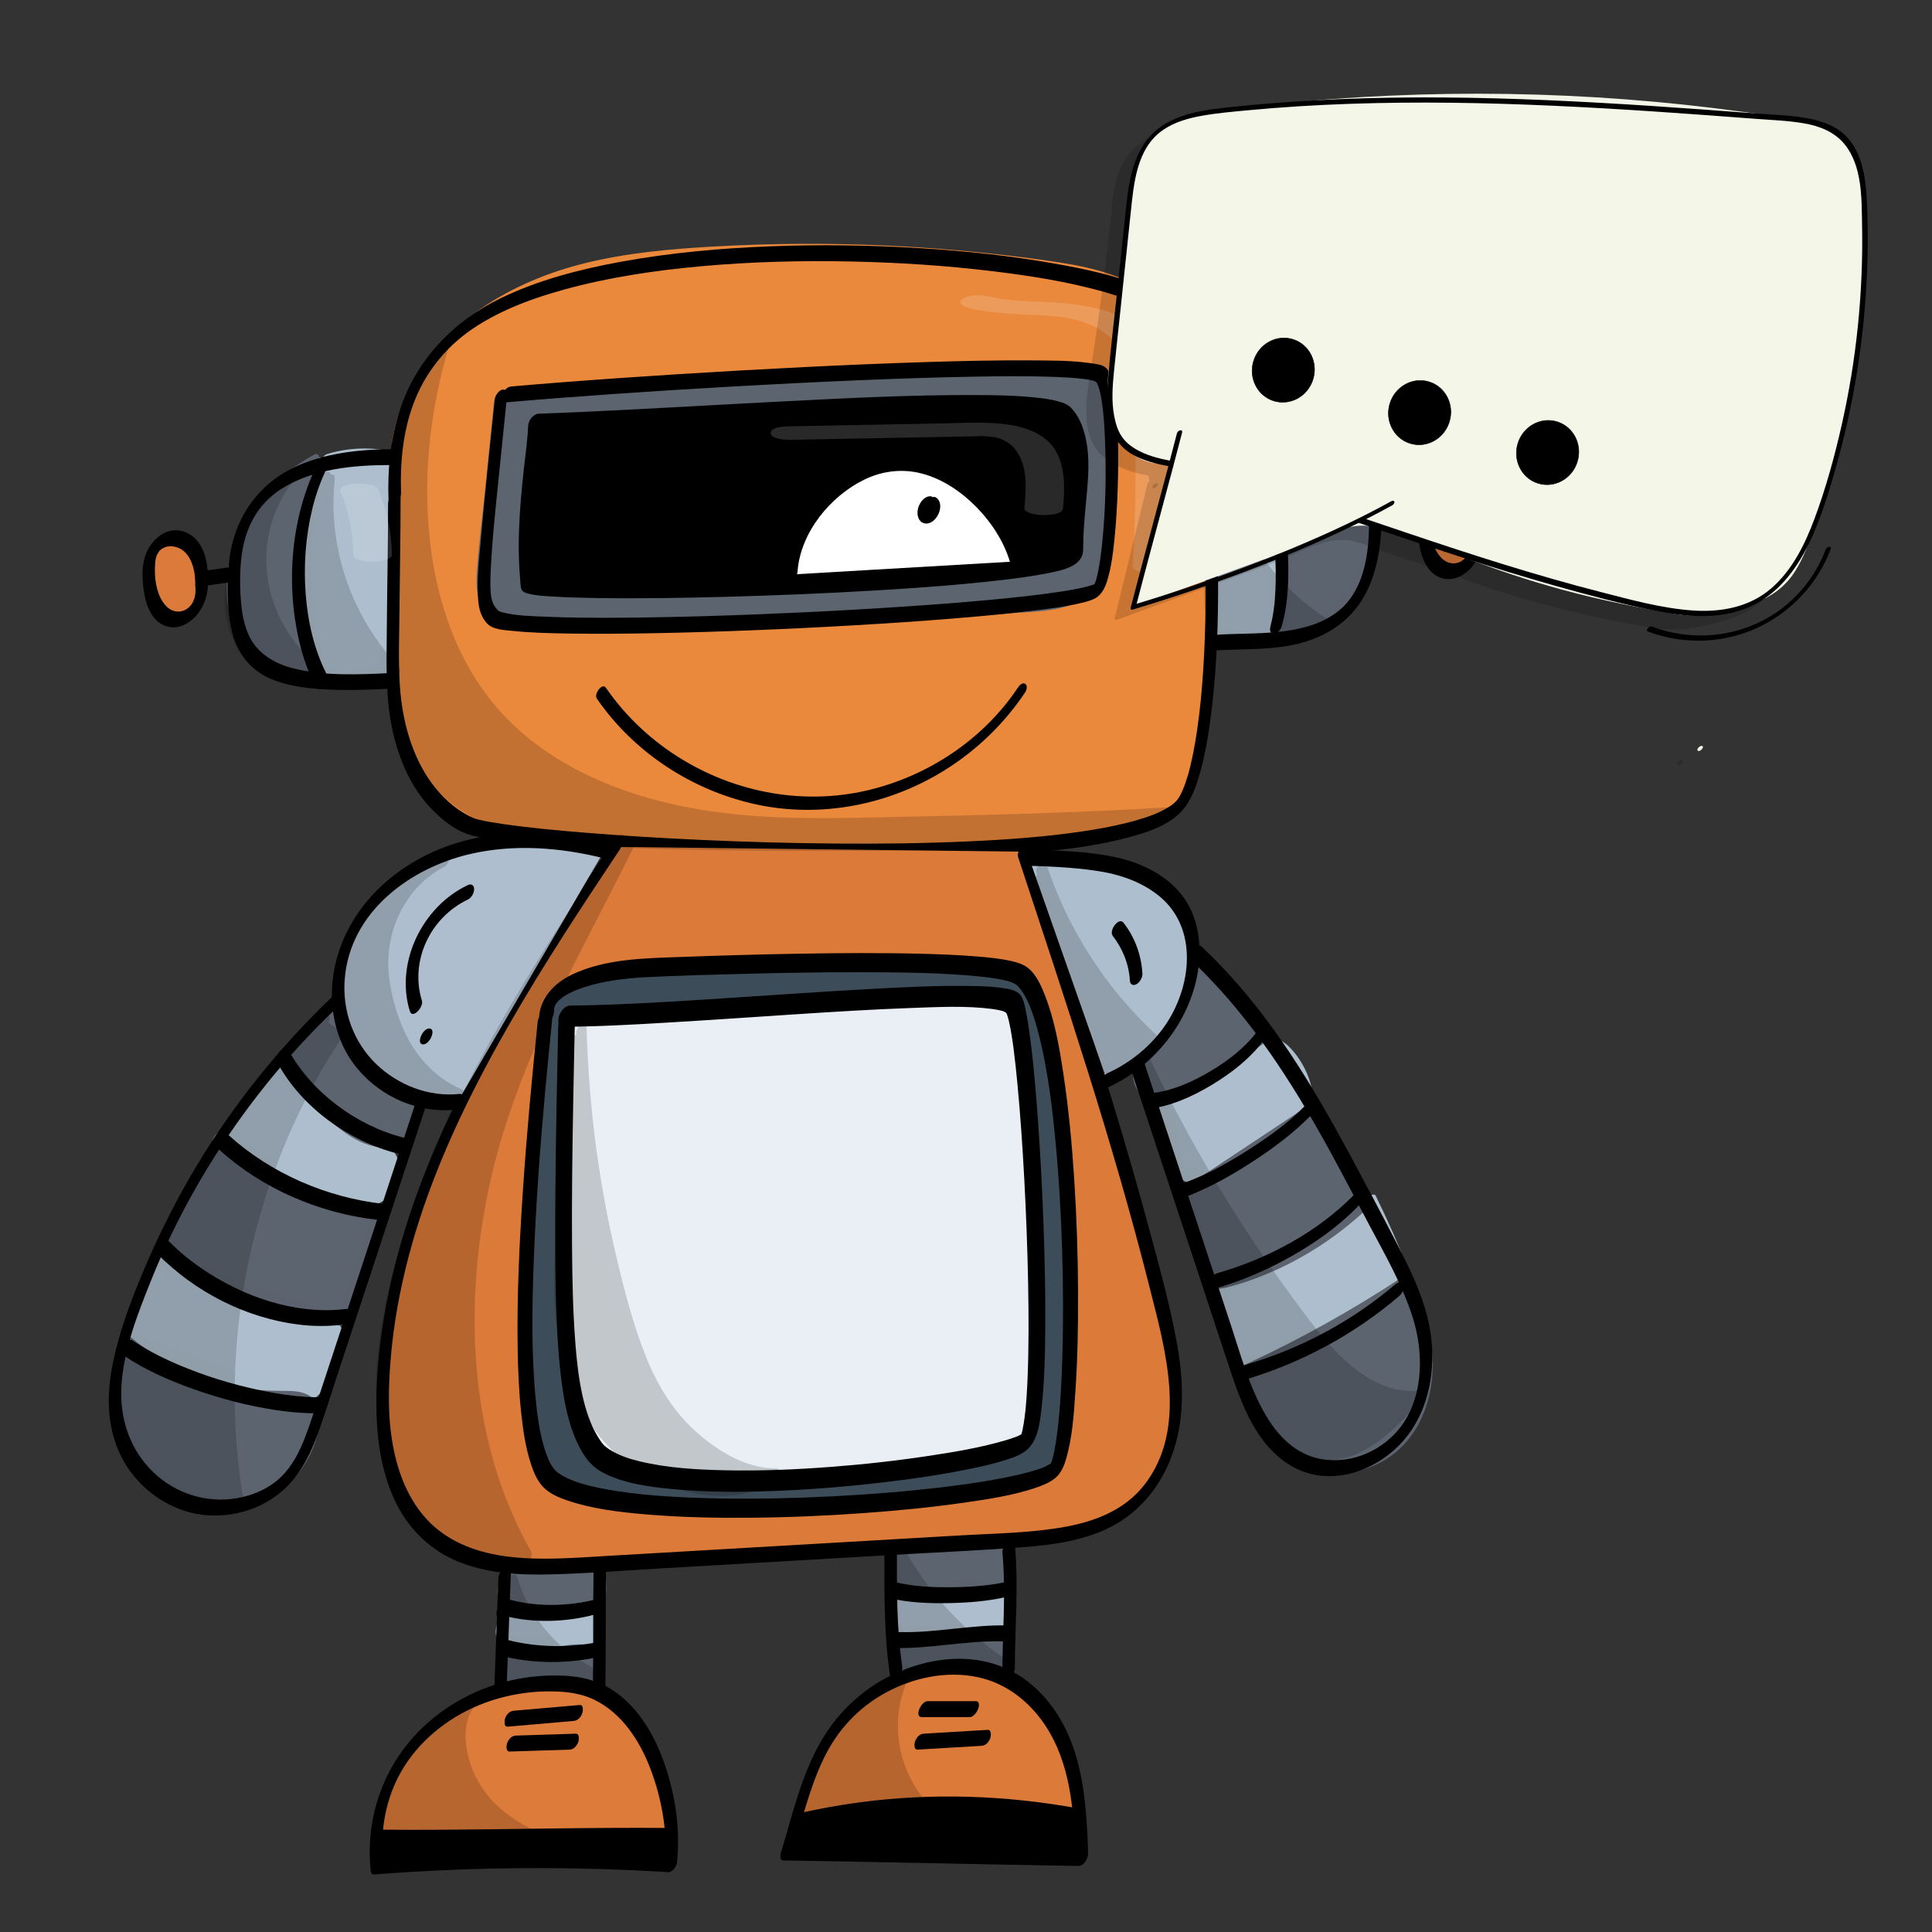 <?xml version="1.0" encoding="utf-8"?>
<!-- Generator: Adobe Adobe Illustrator 24.2.0, SVG Export Plug-In . SVG Version: 6.00 Build 0)  -->
<svg version="1.1" xmlns="http://www.w3.org/2000/svg" xmlns:xlink="http://www.w3.org/1999/xlink" x="0px" y="0px"
	 viewBox="0 0 2000 2000" style="enable-background:new 0 0 2000 2000;" xml:space="preserve">
<rect x="0" y="0" width="2000" height="2000" fill="#333333" stroke="none"/>
<style type="text/css">
	.st0{fill:#AEBECE;}
	.st1{fill:#ADBECD;}
	.st2{fill:#EA883C;}
	.st3{fill:#EA883B;}
	.st4{fill:#5C646F;}
	.st5{fill:#5C636F;}
	.st6{fill:#FFFFFF;}
	.st7{fill:#DB7A3A;}
	.st8{fill:#DB7A39;}
	.st9{fill:#DC7A39;}
	.st10{fill:#3D4C59;}
	.st11{fill:#E9EFF5;}
	.st12{fill:#ADBFCE;}
	.st13{fill:#DC7B3A;}
	.st14{opacity:0.169;}
	.st15{opacity:0.161;}
	.st16{opacity:0.149;}
	.st17{fill:#F4F5E9;}
	.st18{fill:#F4F6E7;}
	.st19{stroke:#000000;stroke-width:0.521;stroke-miterlimit:10;}
</style>
<g id="Ebene_1">
</g>
<g id="Ebene_4">
</g>
<g id="Ebene_8">
	<g>
		<path class="st0" d="M329.38,480.33c-13.87,63.96-14.93,130.67-3.1,195.04c1.8,9.82,4.67,20.7,13.25,25.8
			c17.62,10.46,41.9-12.21,59.53-1.77c-0.98-74.82,1.47-149.69,7.33-224.3c-22.51-5.87-46.65-5.31-68.86,1.61"/>
		<g>
			<path class="st1" d="M324.13,481.67c-9.26,43.09-12.96,87.4-10.8,131.43c1.07,21.75,3.55,43.45,7.41,64.87
				c2.77,15.34,8.95,32.98,27.49,32.89c8.11-0.04,15.85-2.75,23.57-4.91c7.77-2.17,16.05-4.17,23.53-0.06
				c4.77,2.63,9.2-5.84,9.16-9.5c-0.95-74.83,1.5-149.68,7.33-224.3c0.15-1.97-1.02-3.4-2.83-3.86c-23.1-5.84-47.38-5.18-70.17,1.73
				c-3.4,1.03-5.95,4.67-6.53,8.08c-0.43,2.53,0.53,6.46,3.99,5.41c22.08-6.69,45.19-7.15,67.55-1.49
				c-0.94-1.29-1.88-2.57-2.83-3.86c-5.83,74.61-8.28,149.46-7.33,224.3c3.05-3.17,6.1-6.33,9.16-9.5
				c-12.76-7.03-26.91-0.44-39.77,2.73c-6.53,1.61-13.69,2.66-19.76-0.96c-6.81-4.05-9.33-12.23-10.95-19.52
				c-8.99-40.6-10.44-83.84-7.73-125.21c1.56-23.86,5.01-47.57,10.03-70.94c0.61-2.85-0.67-5.99-3.99-5.41
				C327.2,474.2,324.78,478.61,324.13,481.67L324.13,481.67z"/>
		</g>
	</g>
	<g>
		<path class="st0" d="M1248.27,454.32c7.79,68.88,10.81,138.3,9.02,207.6c17.16-11.26,45.67,10.24,58.62-5.68
			c4.47-5.5,4.49-13.26,4.3-20.35c-1.21-43.77-2.42-87.53-3.64-131.3c-0.45-16.23-1.75-34.4-13.87-45.21
			c-13.34-11.9-33.68-9.62-51.29-6.63"/>
		<g>
			<path class="st1" d="M1242.86,457.32c7.75,68.91,10.76,138.29,9.02,207.6c-0.08,3.12,2.8,4.85,5.51,3.18
				c7.01-4.3,15.69-2.66,23.34-1.3c7.94,1.41,16.21,3.47,24.28,1.85c25.06-5.02,20.56-37.1,20.05-55.65
				c-0.75-27.19-1.51-54.38-2.26-81.57c-0.36-12.93-0.36-25.92-1.22-38.83c-0.68-10.25-2.22-20.71-7.19-29.85
				c-12.31-22.67-40.03-20.37-61.72-16.73c-5.53,0.93-10.17,14.77-2.54,13.49c17.4-2.92,40.27-5.87,52.29,10.36
				c5.46,7.38,7.33,16.75,8.12,25.72c0.99,11.25,0.91,22.62,1.23,33.9c0.68,24.54,1.36,49.07,2.04,73.61
				c0.34,12.44,0.82,24.89,1.03,37.34c0.06,3.56,0.63,8.89-1.69,11.92c-1.66,2.16-4.84,2.85-7.4,3.09
				c-16.42,1.57-32.95-9.29-48.57,0.29c1.84,1.06,3.67,2.12,5.51,3.18c1.75-69.32-1.27-138.7-9.02-207.6
				C1252.68,442.46,1242.21,451.54,1242.86,457.32L1242.86,457.32z"/>
		</g>
	</g>
	<g>
		<path class="st0" d="M1199.83,1143.28c11.63,8.96,12.41,25.79,13.9,40.39c1.49,14.61,7.45,31.91,21.88,34.64
			c9.36,1.77,18.43-3.58,26.46-8.71c22.46-14.35,44.91-28.69,67.37-43.04c8.71-5.56,17.95-11.76,21.65-21.42
			c4.95-12.96-1.76-27.24-8.83-39.17c-6.87-11.59-15.98-24.01-29.37-25.54c-10-1.14-19.45,4.26-28.07,9.47
			c-30.14,18.2-60.28,36.4-90.42,54.6"/>
		<g>
			<path class="st1" d="M1196.08,1149.77c10.49,8.56,10.89,23.8,12.17,36.19c1.2,11.67,4.08,24.74,12.96,33.1
				c10.82,10.2,25.1,6.23,36.62-0.58c15.49-9.17,30.44-19.37,45.61-29.06c7.86-5.02,15.72-10.04,23.58-15.06
				c5.9-3.77,11.99-7.48,17.15-12.25c11.51-10.64,16.59-25.23,12.45-40.57c-3.62-13.4-12.05-27.99-21.94-37.77
				c-10.31-10.2-22.97-12.69-36.44-7.16c-8.69,3.57-16.59,8.97-24.61,13.81c-8.81,5.32-17.63,10.65-26.44,15.97
				c-17.63,10.65-35.26,21.29-52.89,31.94c-2.99,1.8-5.49,5.59-5.3,9.19c0.16,3.08,2.64,4.92,5.51,3.18
				c27.87-16.83,55.73-33.66,83.6-50.48c11.35-6.86,25.31-17.57,39.08-10.91c10.74,5.2,17.55,16.83,23.04,26.92
				c3.4,6.24,6.57,13.16,7.1,20.34c0.5,6.81-2.19,11.72-7.2,16.09c-10.72,9.35-24.09,16.23-36.04,23.86
				c-13.47,8.61-26.94,17.23-40.42,25.82c-10.45,6.66-24.4,14.98-34.87,3.66c-8.46-9.15-9.22-22.29-10.52-33.99
				c-1.45-13.13-3.94-26.45-14.69-35.23C1199.09,1133.11,1191.17,1145.76,1196.08,1149.77L1196.08,1149.77z"/>
		</g>
	</g>
	<g>
		<path class="st0" d="M1261.52,1333.94c8.52,12.17,7.33,28.3,8.85,43.08c1.52,14.77,8.95,31.78,23.67,33.77
			c9.03,1.22,17.6-3.79,25.33-8.6c44.45-27.67,88.91-55.35,133.36-83.02c-9.96-25.7-21.06-50.95-33.25-75.67
			c-43.66,41.72-97.83,72.35-156.09,88.26"/>
		<g>
			<path class="st1" d="M1256.87,1339.6c9.39,14.13,5.95,31.98,9.22,47.83c2.65,12.85,10.05,27.24,24.09,30
				c8.43,1.65,16.91-1.88,24.1-5.95c8.67-4.9,17-10.47,25.45-15.73c17.73-11.03,35.45-22.07,53.18-33.1
				c19.98-12.44,39.95-24.87,59.93-37.31c2.96-1.84,6.57-6.87,5.1-10.66c-10.15-26.1-21.44-51.74-33.8-76.87
				c-1.16-2.36-4.84-0.78-6.12,0.44c-43.13,41.02-95.95,70.92-153.34,86.73c-3.4,0.94-5.96,4.73-6.53,8.08
				c-0.44,2.61,0.53,6.36,3.99,5.41c59.33-16.35,114.23-47.37,158.83-89.78c-2.04,0.15-4.08,0.3-6.12,0.44
				c11.97,24.35,22.86,49.2,32.7,74.48c1.7-3.55,3.4-7.1,5.1-10.66c-33.48,20.84-66.96,41.69-100.44,62.53
				c-8.44,5.25-16.88,10.51-25.32,15.76c-7.45,4.64-15.27,10.76-24.06,12.45c-15.09,2.9-23.44-12.07-26.17-24.57
				c-3.77-17.23-0.15-35.35-10.46-50.88C1262.55,1322.83,1253.62,1334.71,1256.87,1339.6L1256.87,1339.6z"/>
		</g>
	</g>
	<g>
		<path class="st0" d="M281.37,1106.34c-2.35,14.57-14.85,24.92-25.02,35.62c-10.17,10.7-19.06,26.32-12.56,39.57
			c3.44,7.01,10.42,11.46,17.08,15.53c28.88,17.61,58.66,34.75,91.45,43.08c10.68,2.71,21.96,4.46,32.67,1.87
			c10.71-2.59,20.75-10.32,23.33-21.04c2.66-11.07-3.13-22.72-11.4-30.55c-8.27-7.83-18.78-12.75-28.69-18.37
			c-30.72-17.42-56.63-42.3-79.46-69.25"/>
		<g>
			<path class="st1" d="M276.11,1107.68c-2.58,13.78-15.98,22.79-24.68,32.75c-9.47,10.84-18.09,26.39-14.42,41.24
				c3.68,14.89,20.56,22.27,32.55,29.38c14.82,8.79,29.94,17.15,45.76,24.03c26.49,11.51,65.84,26.48,89.21,1.39
				c10.22-10.97,12.5-26.37,5.87-39.78c-7.02-14.19-21.41-21.74-34.69-29.05c-32.09-17.66-58.71-42.74-82.3-70.5
				c-4.39-5.16-13.06,6.92-9.3,11.33c18.5,21.77,38.89,42.24,62.35,58.67c11.72,8.21,24.61,14.27,36.6,22.01
				c10.14,6.55,23.24,18.77,20.15,32.4c-2.88,12.75-20.43,15.43-31.07,14.71c-15.5-1.05-30.91-6.51-45.15-12.41
				c-13.96-5.79-27.39-12.8-40.5-20.3c-6.57-3.76-13.07-7.64-19.54-11.57c-5.68-3.45-11.92-6.84-16.04-12.2
				c-10.32-13.4,2.35-28.04,11.78-37.57c10.59-10.71,21.08-21.86,23.95-37.2c0.53-2.85-0.62-6-3.99-5.41
				C279.25,1100.19,276.68,1104.63,276.11,1107.68L276.11,1107.68z"/>
		</g>
	</g>
	<g>
		<path class="st0" d="M168.7,1296.02c-10.3,22.65-20.59,45.3-30.89,67.96c-2.56,5.62-5.13,12.11-2.6,17.75
			c2.33,5.2,8.17,7.71,13.49,9.75c42.87,16.44,85.74,32.88,128.62,49.32c12.79,4.91,26.98,9.85,39.84,5.12
			c15.2-5.58,22.66-22.31,28.52-37.41c4.35-11.19,7.97-25.76-1.07-33.67c-4.27-3.73-10.22-4.68-15.81-5.63
			c-55.62-9.39-108.71-33.35-152.54-68.85"/>
		<g>
			<path class="st1" d="M163.95,1295.58c-8.94,19.67-17.88,39.34-26.83,59.01c-3.94,8.67-9.85,18.54-8.02,28.46
				c1.6,8.67,9.32,12.4,16.78,15.28c41.29,15.91,82.64,31.69,123.96,47.54c17.11,6.56,36.62,14.07,53.65,3.1
				c13.94-8.98,21.22-25.07,26.95-40.01c4.97-12.95,10.33-33.64-4.56-42.38c-7.6-4.46-17.79-4.67-26.26-6.42
				c-8.92-1.85-17.77-4.07-26.51-6.66c-41.13-12.18-79.71-32.73-113.1-59.62c-4.53-3.65-12.43,9.02-7.5,12.99
				c26.64,21.46,56.49,38.78,88.4,51.15c15.51,6.02,31.48,10.91,47.71,14.58c8.09,1.83,16.51,2.67,24.5,4.83
				c7.59,2.06,11.97,7.4,11.66,15.32c-0.27,6.96-3.12,13.66-5.72,20.01c-2.5,6.11-5.28,12.36-9.39,17.58
				c-11.6,14.75-29.72,10.97-45.23,5.22c-37-13.7-73.71-28.25-110.55-42.38c-9.39-3.6-20.03-6.36-28.69-11.54
				c-10.1-6.05-3.04-16.34,0.62-24.39c9.21-20.27,18.43-40.54,27.64-60.8c1.09-2.41,1.11-6.77-2.17-7.3
				C167.8,1288.6,165.09,1293.06,163.95,1295.58L163.95,1295.58z"/>
		</g>
	</g>
	<g>
		<path class="st0" d="M522.17,1678.23c-6.46,4.93-3.61,16.17,3.26,20.53c6.87,4.35,15.62,3.88,23.73,3.26
			c22.8-1.75,45.59-3.49,68.39-5.24c3.17-2.19,1.8-8.99,2.43-20.09c0.47-8.25-15.14-6.08-23.41-6.26
			c-25.08-0.57-50.15-1.14-75.23-1.71"/>
		<g>
			<path class="st1" d="M520.7,1673.01c-6.05,5.28-8.99,13.49-6.82,21.36c2.17,7.9,8.62,12.52,16.38,14.17
				c9.65,2.05,20.3,0.04,30.01-0.7c11.07-0.85,22.14-1.7,33.22-2.54c5.21-0.4,10.42-0.8,15.63-1.2c4.9-0.38,8.83-0.2,12.1-4.31
				c4.71-5.93,3.89-13.81,4-20.89c0.1-6.59,0.35-12.24-6.97-14.39c-6-1.76-12.46-0.86-18.61-0.91c-25.23-0.2-50.48-1.14-75.7-1.71
				c-5.84-0.13-11.63,13.58-5.16,13.72c24.42,0.55,48.83,1.14,73.25,1.66c6.32,0.14,14.12-1.4,20.19,0.69
				c3.73,1.29,2.22,4.26,2.18,7.73c-0.02,2.08,0.01,4.17-0.04,6.25c-0.1,3.74-0.93,1.87,1.73-0.36c1.35-0.55,2.7-1.09,4.05-1.64
				c-19.87,1.52-39.73,3.04-59.6,4.56c-8.37,0.64-17.63,2.3-25.9,0.14c-3.56-0.93-6.86-2.72-8.87-5.89
				c-0.91-1.44-1.34-2.87-1.76-4.5c-0.38-1.46,0.52-1.56-0.36-0.79c2.44-2.13,4.86-6.35,3.73-9.69
				C526.27,1670.47,522.85,1671.13,520.7,1673.01L520.7,1673.01z"/>
		</g>
	</g>
	<g>
		<path class="st0" d="M925.95,1658.24c-5.45,6.6-3.33,13.42-1.07,24.27c1.95,9.4,17.48,7.45,27.07,7.82
			c32.39,1.22,60.59,0.33,92.93-1.86c-2.25-12.23-1.34-26.79,0-39.7c-39.78,1.34-79.56,2.68-119.34,4.02"/>
		<g>
			<path class="st1" d="M923.19,1654.34c-3.8,4.98-6.09,10.5-6.09,16.83c0,5.5,1.08,12.59,3.19,17.65
				c3.96,9.54,17.43,8.27,25.81,8.31c15.67,0.08,31.29,0.76,46.97,0.46c16.43-0.32,32.84-1.17,49.23-2.27
				c5.2-0.35,8.61-6.53,7.79-11.33c-2.06-12.02-1.18-24.5,0.05-36.56c0.18-1.78,0.11-5.62-2.68-5.53
				c-39.78,1.34-79.56,2.68-119.34,4.02c-3.51,0.12-6.2,3.3-7.33,6.42c-0.7,1.93-1.4,7.42,2.17,7.3
				c39.78-1.34,79.56-2.68,119.34-4.02c-0.89-1.84-1.79-3.68-2.68-5.53c-1.46,14.28-2.39,28.61,0.05,42.84
				c2.6-3.78,5.19-7.56,7.79-11.33c-27.68,1.85-55.4,2.86-83.14,2.17c-5.53-0.14-11.05-0.35-16.58-0.36
				c-4.18-0.01-8.84,0.18-12.88-1.11c-4.43-1.43-4.76-4.12-5.64-8.34c-0.66-3.15-2.73-8.92-0.51-11.83
				c1.78-2.32,4.02-6.78,1.89-9.56C928.52,1649.85,924.72,1652.35,923.19,1654.34L923.19,1654.34z"/>
		</g>
	</g>
</g>
<g id="Ebene_7">
	<g>
		<path class="st2" d="M411.45,455.64c6.86,65.7-2.19,136-4.39,202.82c-2.21,66.82,7.27,151.61,63.58,187.65
			c35.14,22.49,80.98,14.13,122.66,16.12c180.23,8.6,361.17,17.19,540.82,0.51c28.96-2.69,60.07-7.02,81.14-27.07
			c25.39-24.17,28.15-63.08,28.94-98.13c1.95-85.98,1.95-172.01,0.02-257.99c-1.31-58.18-6.51-123.12-49.82-161.98
			c-30-26.92-72.01-35.05-111.92-40.74c-116.98-16.66-235.64-21.47-353.58-14.33c-66.98,4.06-135.27,12.4-195.5,41.99
			c-60.23,29.59-111.73,84-122.1,150.3"/>
		<g>
			<path class="st3" d="M406.04,458.64c4.76,46.64,1.85,93.58-1.07,140.24c-2.46,39.31-5.51,78.84-1.97,118.18
				c2.99,33.3,10,67.4,27.12,96.52c8.04,13.68,18.57,25.92,31.39,35.33c15.58,11.45,34.17,16.91,53.22,18.9
				c20.34,2.13,40.83,0.86,61.22,0.93c23.08,0.08,46.2,1.85,69.24,2.91c48.57,2.25,97.14,4.31,145.74,5.69
				c97.39,2.77,194.96,2.82,292.2-3.86c22.31-1.53,44.75-2.96,66.93-5.9c18.84-2.5,38.2-6.86,54.41-17.25
				c33.78-21.65,42.51-61.59,44.53-99.08c2.5-46.46,2.01-93.27,2.06-139.78c0.05-47.95-0.21-95.95-1.68-143.87
				c-1.11-36.3-3.88-74.03-17.82-107.97c-6.74-16.41-16.06-31.74-28.77-44.23c-13.77-13.53-30.47-23.18-48.52-29.83
				c-18.72-6.89-38.34-10.89-58.01-13.97c-23.18-3.63-46.51-6.49-69.84-9.01c-47.97-5.19-96.15-8.4-144.38-9.62
				c-48.23-1.22-96.51-0.46-144.68,2.29c-44.32,2.53-88.84,6.57-132.04,17.23c-74.82,18.46-147.89,60.89-182.79,132.39
				c-7.92,16.22-13.63,33.37-16.5,51.21c-0.46,2.85,0.57,6.01,3.99,5.41c3.33-0.59,6.04-5.04,6.53-8.08
				c11.73-72.8,72.74-126.32,138.51-152.35c39.86-15.78,82.42-23.57,124.91-28.03c45.4-4.76,91.23-6.44,136.85-6.84
				c92.32-0.82,185.47,4.88,276.69,19.52c37.29,5.98,76.87,16.01,103.53,44.68c24.12,25.93,34.02,61.29,38.23,95.67
				c5.01,40.95,4.2,82.75,4.65,123.93c0.5,46.97,0.42,93.95-0.23,140.91c-0.31,22.1-0.32,44.27-1.51,66.35
				c-0.95,17.63-3.11,35.67-10.1,52.04c-15.53,36.35-55.95,43.19-91.14,46.53c-94.11,8.95-188.86,10.57-283.33,9.08
				c-46.95-0.74-93.89-2.3-140.81-4.23c-23.79-0.98-47.58-2.05-71.36-3.16c-22.02-1.03-44.08-2.63-66.13-2.49
				c-37.64,0.25-78.09,3.41-109.38-21.47c-24.97-19.86-38.32-50.62-45.52-80.94c-7.68-32.34-9.03-65.94-7.88-99.05
				c1.57-45.13,6.01-90.12,6.75-135.28c0.36-21.92-0.19-43.85-2.42-65.67C415.95,443.77,405.45,452.86,406.04,458.64L406.04,458.64z
				"/>
		</g>
	</g>
</g>
<g id="Ebene_6">
	<g>
		<path class="st4" d="M325.15,476.88c-30.11,16.52-56.57,40.85-71.89,71.59s-18.59,68.14-5.05,99.7s44.95,55.74,79.27,57.01
			c-24.02-71.62-24.77-150.85-2.11-222.91"/>
		<g>
			<path class="st5" d="M325.04,470.7c-37.66,20.86-70.42,53.7-83.88,95.34c-13.36,41.33-7.45,89.33,25.19,120.13
				c15.96,15.06,36.49,24.85,58.56,25.87c4.74,0.22,9.22-7.02,7.79-11.33c-23.35-70.22-24.6-147.27-2.56-218
				c0.77-2.49,1.34-6.74-2.17-7.3c-3.23-0.52-6.53,3.83-7.33,6.42c-23.04,73.94-22.81,154.26,1.66,227.83
				c2.6-3.78,5.19-7.56,7.79-11.33c-36.71-1.71-68.71-28.81-79.9-63.3c-12.59-38.81-0.74-80.97,24.95-111.61
				c13.91-16.58,31.26-29.89,50.14-40.35c3.02-1.68,5.48-5.68,5.3-9.19C330.39,470.69,327.95,469.09,325.04,470.7L325.04,470.7z"/>
		</g>
	</g>
	<g>
		<path class="st4" d="M1299.41,450.21c30.73,64.84,40.01,139.63,26.06,210.01c32.58,0.22,60.33-24.75,76.97-52.76
			c14.62-24.6,23.47-53.21,21.53-81.76c-4.96-73-61.29-80.64-119.7-78.76"/>
		<g>
			<path class="st5" d="M1294.76,455.87c29.98,63.7,38.95,136.62,25.45,205.68c-0.36,1.85,0,5.54,2.68,5.53
				c26.76-0.14,49.84-15.27,67.09-34.77c19.18-21.69,32.57-49.9,37.58-78.38c4.3-24.46,2.62-52.08-9.67-74.15
				c-9.12-16.37-24.67-27.27-42.27-32.94c-22.11-7.11-45.76-7.48-68.76-6.76c-5.83,0.18-11.48,13.92-5.16,13.72
				c33.24-1.03,75.83-1.01,99.47,26.62c13.36,15.6,17.8,36.93,17.66,57.02c-0.2,27.02-10.19,54.36-25.78,76.28
				c-15.12,21.27-37.78,39.49-64.99,39.63c0.89,1.84,1.79,3.68,2.68,5.53c14.11-72.21,4.66-147.79-26.66-214.34
				c-1.51-3.22-6.14,0.25-7.41,1.77C1294.41,448.96,1293.24,452.66,1294.76,455.87L1294.76,455.87z"/>
		</g>
	</g>
	<g>
		<path class="st4" d="M516.64,414.73c-5.59,55.13-11.17,110.25-16.76,165.38c-1.67,16.49-2.93,34.66,6.77,48.1
			c12.65,17.53,37.69,19.16,59.31,19.04c169.27-0.94,338.5-8.02,507.26-21.22c22.1-1.73,47.07-5.11,59.99-23.12
			c8.46-11.8,9.57-27.17,10.37-41.67c2.29-41.29,4.59-82.58,6.88-123.86c0.9-16.26,0.94-34.8-10.95-45.93
			c-10.19-9.53-25.58-10.12-39.53-10.11c-193.71,0.14-387.41,10.72-579.99,31.66"/>
		<g>
			<path class="st5" d="M511.39,416.07c-3.06,30.19-6.12,60.38-9.18,90.57c-2.91,28.68-6.7,57.43-8.58,86.2
				c-0.76,11.59-0.36,23.72,4.59,34.43c4.58,9.89,12.91,17.12,22.99,21.09c22.33,8.78,48.63,5.77,72.05,5.54
				c120.14-1.18,240.26-5.45,360.18-12.81c29.82-1.83,59.62-3.85,89.41-6.06c23.46-1.74,49.23-1.29,71.16-10.94
				c10.28-4.52,19.07-11.95,24.87-21.6c6.27-10.44,8.43-22.54,9.46-34.49c2.49-29.04,3.36-58.3,4.97-87.41
				c0.82-14.75,1.64-29.49,2.46-44.24c0.62-11.26,1.13-22.92-2.01-33.89c-2.89-10.08-9.3-18.71-19-23.1
				c-10.68-4.83-22.68-4.88-34.17-4.87c-59.5,0.04-119,1.12-178.47,3.15c-119.37,4.08-238.61,12.13-357.45,24.09
				c-14.47,1.46-28.94,2.97-43.4,4.54c-5.56,0.6-10.3,14.33-2.54,13.49c114.59-12.44,229.57-21.22,344.72-26.3
				c57.46-2.53,114.97-4.15,172.48-4.85c14.21-0.17,28.43-0.29,42.64-0.35c12.26-0.05,24.88-0.85,37.05,0.93
				c10.88,1.58,20.94,6.54,25.81,16.9c4.53,9.64,4.26,21.03,3.78,31.42c-1.27,27.84-3.08,55.67-4.63,83.5
				c-0.8,14.42-1.59,28.84-2.4,43.25c-0.62,11.02-1.04,23.24-6.7,33.04c-10.29,17.83-35.91,20.25-54.26,21.77
				c-28.25,2.33-56.55,4.27-84.84,6.14c-115.25,7.63-230.69,12.41-346.18,14.34c-27.76,0.46-55.6,1.22-83.37,0.84
				c-19.92-0.27-45.45-2.81-54.86-23.48c-4.8-10.55-4.21-22.86-3.22-34.12c1.21-13.82,2.78-27.61,4.18-41.41
				c2.93-28.88,5.85-57.75,8.78-86.63c1.4-13.78,2.79-27.56,4.19-41.35C522.89,403.64,512.04,409.56,511.39,416.07L511.39,416.07z"
				/>
		</g>
	</g>
	<g>
		<path class="st4" d="M341.06,1044.61c-15.22,16.56-30.45,33.11-45.67,49.67c20.13,27.5,40.9,55.61,69.45,74.23
			c11.94,7.79,25.96,13.91,40.08,11.96c14.12-1.95,27.43-14.49,25.9-28.66c-1.98-18.33-23.68-25.85-39.9-34.61
			c-25.64-13.84-44.05-40.31-48.09-69.17"/>
		<g>
			<path class="st5" d="M338.3,1040.71c-15.22,16.56-30.45,33.11-45.67,49.67c-1.96,2.13-3.85,6.89-1.89,9.56
				c14.86,20.3,29.91,40.67,48.46,57.8c17.08,15.77,40.38,33.42,65.13,29.36c20.26-3.32,38.53-26.43,29.78-46.84
				c-8.03-18.72-31.71-23.75-47.16-34.24c-21.07-14.3-35.18-37.34-38.92-62.45c-0.54-3.59-4.86-2.22-6.68-0.75
				c-2.85,2.3-4.26,6.14-3.73,9.69c2.98,20.04,12.41,39.07,26.55,53.59c7.09,7.28,15.16,13.44,24.14,18.21
				c7.89,4.19,16.17,7.74,23.61,12.74c6.56,4.4,13.2,10.7,13.6,19.13c0.4,8.58-7.78,14.57-15.26,16.69
				c-21.8,6.21-44.94-11.55-60.18-25.06c-19.39-17.19-34.8-38.4-50.03-59.2c-0.63,3.19-1.26,6.37-1.89,9.56
				c15.22-16.56,30.45-33.11,45.67-49.67c1.95-2.12,3.91-6.93,1.89-9.56C343.53,1036.09,339.97,1038.9,338.3,1040.71L338.3,1040.71z
				"/>
		</g>
	</g>
	<g>
		<path class="st4" d="M230.77,1178.06c-25.65,38.19-65.22,96.3-61.73,113.49c4.11,20.25,120.72,61.02,184.74,73.75
			c12.41-35.89,24.82-71.79,37.22-107.68c-61.53-8.04-120.31-35.92-165.47-78.48"/>
		<g>
			<path class="st5" d="M226.87,1175.81c-15.71,23.38-31.69,46.69-45.61,71.2c-5.6,9.86-11.18,20.07-14.89,30.83
				c-2.21,6.44-4.78,14.76-1.33,21.22c2.71,5.07,8.09,8.76,12.77,11.85c7.57,4.99,15.75,9.06,23.96,12.89
				c22.3,10.39,45.56,18.8,68.92,26.45c26.41,8.65,53.24,16.45,80.51,21.91c3.25,0.65,6.49-3.97,7.33-6.42
				c12.41-35.89,24.82-71.79,37.22-107.68c0.82-2.38,1.34-6.83-2.17-7.3c-60.76-8.12-118.63-35.34-163.39-77.28
				c-5.05-4.73-13.42,7.47-9.3,11.33c46.09,43.18,104.89,71.3,167.54,79.68c-0.72-2.43-1.45-4.87-2.17-7.3
				c-12.41,35.89-24.82,71.79-37.22,107.68c2.44-2.14,4.89-4.28,7.33-6.42c-46.24-9.26-92.3-23.98-135.64-42.53
				c-9.08-3.89-18.09-8.02-26.74-12.8c-5.67-3.13-12.04-6.72-16.47-11.19c-0.75-0.76-1.44-1.56-2.08-2.41
				c-0.3-0.4-0.57-0.82-0.81-1.25c-0.44-0.78,0.22,0.72-0.15-0.35c-0.13-0.38-0.27-1.23-0.18-0.37c-0.07-0.65-0.08-1.33-0.05-1.98
				c0.01-0.21-0.04,0.1,0.11-0.9c0.15-0.96,0.35-1.92,0.59-2.87c2.01-8.11,7.15-17.67,11.51-25.61
				c14.41-26.26,31.52-51.01,48.21-75.86c1.45-2.16,2.69-7.1-0.15-8.75C231.46,1169.8,228.28,1173.72,226.87,1175.81L226.87,1175.81
				z"/>
		</g>
	</g>
	<g>
		<path class="st4" d="M131.22,1395.01c-14.31,37.48-10.76,82.02,11.87,115.15s64.58,52.87,104.17,46.32
			c39.58-6.55,73.79-40.64,77.76-80.57c0.71-7.14,0.34-14.95-4.09-20.6c-6.85-8.76-19.82-8.66-30.94-8.52
			c-57.42,0.71-114.86-19.68-158.99-56.42"/>
		<g>
			<path class="st5" d="M126.46,1394.56c-14.58,38.94-12.16,84.76,11.08,119.93c21.06,31.88,59.91,52.52,98.31,49.87
				c37.98-2.62,71.6-27.86,87.01-62.36c3.67-8.22,6.21-17.08,7.27-26.03c1.12-9.44,1.14-20.55-5.9-27.87
				c-6.35-6.61-15.78-7.98-24.53-8.19c-10.48-0.25-20.87,0-31.33-0.94c-48.9-4.4-95.78-23.85-133.6-55.11
				c-4.46-3.69-12.39,8.95-7.5,12.99c30.67,25.36,67.33,42.9,106.22,51.31c19.27,4.17,38.52,5.41,58.18,5.45
				c7.94,0.02,17.83,0.13,23.74,6.31c6.22,6.51,4.82,16.96,3.22,24.99c-6.49,32.6-35.3,57.93-67.3,64.31
				c-34.77,6.93-72.12-8.09-95.34-34.2c-28.62-32.17-34.89-79.81-20-119.57c0.92-2.45,1.24-6.76-2.17-7.3
				C130.46,1387.61,127.42,1392,126.46,1394.56L126.46,1394.56z"/>
		</g>
	</g>
	<g>
		<path class="st4" d="M1179.83,1103.54c-7.04,13.28,7.27,29.73,22.26,30.74c14.99,1.01,28.68-7.79,41.12-16.22
			c21.2-14.38,42.4-28.77,63.61-43.15c-16.88-31.18-40.14-58.88-67.93-80.9c-8.84,39.88-30.94,76.69-61.98,103.24"/>
		<g>
			<path class="st5" d="M1175.93,1101.29c-5.66,11.8-3.35,23.96,6.66,32.6c10.96,9.46,25.42,8.5,38.13,3.29
				c14.93-6.12,28.07-16.65,41.34-25.66c14.95-10.14,29.9-20.29,44.85-30.43c3.54-2.4,6.89-7.56,4.55-11.85
				c-17.24-31.6-40.7-59.3-68.84-81.73c-3.91-3.12-8.43,5.27-9.01,7.83c-8.49,37.54-29.08,71.56-58.2,96.69
				c-2.45,2.11-4.85,6.37-3.73,9.69c1.11,3.3,4.52,2.61,6.68,0.75c33.03-28.5,56.15-67.27,65.77-109.8c-3,2.61-6.01,5.22-9.01,7.83
				c27.48,21.91,50.21,49.22,67.03,80.07c1.52-3.95,3.03-7.9,4.55-11.85c-24.17,16.4-47.92,33.88-72.81,49.16
				c-9.89,6.08-22.71,12.46-34.57,8.51c-4.67-1.55-8.99-4.68-11.98-8.55c-2.19-2.83-5.43-8.29-3.62-12.06
				c1.13-2.35,2.92-6.98-0.15-8.75C1180.75,1095.42,1177.02,1099.02,1175.93,1101.29L1175.93,1101.29z"/>
		</g>
	</g>
	<g>
		<path class="st4" d="M1229.44,1239.48c6.22,24.22,12.43,48.44,18.65,72.66c1.22,4.76,2.69,9.9,6.66,12.8
			c5.01,3.66,11.96,2.35,17.95,0.71c52.6-14.4,101.52-42.01,141.02-79.6c-17.82-33.08-35.64-66.16-53.46-99.24
			c-43.54,28.86-87.08,57.73-130.63,86.59"/>
		<g>
			<path class="st5" d="M1224.23,1243.95c5.23,20.4,10.47,40.79,15.7,61.19c2.02,7.88,3.06,18.44,9.04,24.53
				c5.78,5.89,14.41,4.82,21.69,2.92c34.31-8.91,67.42-24.27,96.98-43.72c16.92-11.13,32.83-23.69,47.54-37.61
				c2.76-2.62,5.2-7.14,3.18-10.89c-17.82-33.08-35.64-66.16-53.46-99.24c-0.89-1.66-3.46-1.38-4.76-0.52
				c-43.54,28.86-87.08,57.73-130.62,86.59c-2.94,1.95-5.49,5.49-5.3,9.19c0.15,2.96,2.67,5.06,5.51,3.18
				c43.54-28.86,87.08-57.73,130.63-86.59c-1.59-0.17-3.17-0.35-4.76-0.52c17.82,33.08,35.64,66.16,53.46,99.24
				c1.06-3.63,2.12-7.26,3.18-10.89c-24.14,22.85-51.53,41.94-81.39,56.58c-14.7,7.21-29.93,13.29-45.56,18.18
				c-6.82,2.13-16.98,6.83-24.14,4.3c-7.52-2.66-8.39-14.27-10.07-20.82c-5.48-21.35-10.96-42.71-16.44-64.06
				c-0.88-3.44-4.64-2.4-6.68-0.75C1225.35,1236.37,1223.36,1240.57,1224.23,1243.95L1224.23,1243.95z"/>
		</g>
	</g>
	<g>
		<path class="st4" d="M1292.97,1423.9c1.22,35.29,22.27,69.63,53.96,85.2c31.69,15.58,72.74,10.78,98.91-12.92
			c22.47-20.36,32.55-51.93,31.89-82.25c-0.65-30.32-10.97-59.66-23.98-87.05c-52.29,34.75-107.26,65.45-164.26,91.75"/>
		<g>
			<path class="st5" d="M1287.57,1426.9c2.19,51.83,43.1,98.15,96.58,98.08c25.98-0.03,50.95-10.29,68.86-29.2
				c18.8-19.84,28.21-47.1,29.92-74.03c2.23-35.1-9.74-69.27-24.51-100.54c-0.8-1.7-3.53-1.33-4.76-0.52
				c-52.33,34.72-107.26,65.4-164.26,91.75c-5.24,2.42-7.88,16.11,0.21,12.37c57-26.35,111.93-57.03,164.26-91.75
				c-1.59-0.17-3.17-0.35-4.76-0.52c21.12,44.72,37.78,105.04,4.34,148.48c-29.16,37.88-87.37,39.02-122.21,8.62
				c-19.67-17.16-31.75-42.72-32.85-68.74c-0.14-3.26-2.65-4.6-5.51-3.18C1289.84,1419.22,1287.42,1423.54,1287.57,1426.9
				L1287.57,1426.9z"/>
		</g>
	</g>
	<g>
		<path class="st4" d="M925.14,1609.01c-4.47,12.59-3.91,26.5,3.25,32.76c9.6,8.39,24.25,7.46,36.84,5.43
			c12.59-2.02,25.22-5.67,37.88-4.11c10.59,1.3,21.8,6.11,31.38,1.42c7.24-3.55,11.18-11.84,11.75-19.88
			c0.57-8.04-1.65-15.99-3.85-23.74c-38.77,0.24-77.54,0.48-116.31,0.71"/>
		<g>
			<path class="st5" d="M920.38,1608.57c-3.76,11.15-6.5,27.13,1.7,37.15c8.14,9.95,22.73,10.4,34.43,9.22
				c15.86-1.6,31.31-7.27,47.38-4.47c7.41,1.29,14.68,3.53,22.28,2.68c6.81-0.76,12.69-4.3,17.06-9.51
				c11.54-13.76,8.87-31.29,4.36-47.22c-0.31-1.1-1.34-2.4-2.62-2.39c-38.77,0.24-77.54,0.48-116.31,0.71
				c-5.84,0.04-11.56,13.76-5.16,13.72c38.77-0.24,77.54-0.48,116.31-0.71c-0.88-0.8-1.75-1.59-2.62-2.39
				c3.03,10.72,9.33,32.31-7.67,34.23c-7.39,0.84-14.93-2.05-22.15-3.12c-7.94-1.18-15.97-0.4-23.85,0.9
				c-13.58,2.25-28.77,7.11-42.47,2.88c-14.16-4.37-15.34-18.4-11.16-30.79c0.83-2.47,1.29-6.75-2.17-7.3
				C924.45,1601.63,921.25,1605.99,920.38,1608.57L920.38,1608.57z"/>
		</g>
	</g>
	<g>
		<path class="st4" d="M931.65,1706.52c-8.95,5.15-3.54,20.47,6.25,23.75c9.79,3.28,20.31-0.73,30.3-3.3
			c23.56-6.06,49.15-3.89,71.34,6.06c0.83-13.73,1.65-27.45,2.48-41.18c-37.84,1.97-75.69,3.95-113.53,5.92"/>
		<g>
			<path class="st5" d="M931.54,1700.33c-8.9,5.8-12.3,16.83-7.68,26.5c5.41,11.32,17.5,12.7,28.74,10.56
				c7.12-1.36,13.98-3.84,21.11-5.18c6.98-1.31,14.06-1.87,21.15-1.72c14.13,0.31,27.99,3.37,40.93,9.04
				c5.11,2.24,8.92-5.56,9.16-9.5c0.83-13.73,1.65-27.45,2.48-41.18c0.09-1.52-0.95-3.96-2.83-3.86
				c-37.84,1.97-75.69,3.95-113.53,5.92c-3.52,0.18-6.18,3.26-7.33,6.42c-0.68,1.88-1.4,7.49,2.17,7.3
				c37.84-1.97,75.69-3.95,113.53-5.92c-0.94-1.29-1.88-2.57-2.83-3.86c-0.83,13.73-1.65,27.45-2.48,41.18
				c3.05-3.17,6.1-6.33,9.16-9.5c-20.54-9-43.2-11.92-65.33-8.13c-10.99,1.88-22.71,7.89-34,5.87c-4.25-0.76-7.61-3.03-9.77-6.78
				c-0.78-1.36-1.07-2.77-1.58-4.23c-0.82-2.34,0.87-1.69-0.86-0.56c2.95-1.92,5.49-5.51,5.3-9.19
				C936.9,1700.53,934.39,1698.48,931.54,1700.33L931.54,1700.33z"/>
		</g>
	</g>
	<g>
		<path class="st4" d="M527.27,1631.46c-10.58,6.23-8.33,23.59,1.18,31.37c14.92,12.2,60.75,4.35,82.71,1.95
			c16.25-1.78,9-23.2,10.48-41.56c-30.69-0.49-61.37-0.99-92.06-1.48"/>
		<g>
			<path class="st5" d="M527.16,1625.27c-12.06,7.81-15.5,23.6-8.91,36.18c5.61,10.72,17.16,13.61,28.38,14.53
				c13.71,1.12,27.62-0.29,41.24-1.82c6.22-0.7,12.43-1.52,18.64-2.26c5.99-0.71,11.05-2.12,15.04-7
				c9.94-12.14,4.5-30.45,5.48-44.69c0.11-1.62-0.96-3.83-2.83-3.86c-30.69-0.49-61.37-0.99-92.06-1.48
				c-5.84-0.09-11.62,13.62-5.16,13.72c30.69,0.49,61.37,0.99,92.06,1.48c-0.94-1.29-1.88-2.57-2.83-3.86
				c-0.5,7.2,0.18,14.35,0.34,21.55c0.06,2.82,0.26,5.88-0.47,8.64c-0.26,0.98,0.36,0.92-1.46,1.23
				c-12.12,2.04-24.58,3.33-36.83,4.28c-12.28,0.95-26.01,2.02-37.98-1.66c-5.21-1.6-9.46-4.65-12-9.58
				c-1.54-2.99-4.21-10.59-0.46-13.02c2.95-1.91,5.49-5.52,5.3-9.19C532.52,1625.46,530.01,1623.43,527.16,1625.27L527.16,1625.27z"
				/>
		</g>
	</g>
	<g>
		<path class="st4" d="M522.62,1714.39c-1.66,10-3.32,20.01-4.99,30.01c33.12-4.78,67.13-3.34,99.73,4.23
			c6.09-14.85-1.91-36.73-7.99-38.14c-13.99-3.25-25.1-0.31-40.11,1.94s-35.28-0.86-49.25-6.77"/>
		<g>
			<path class="st5" d="M517.37,1715.72c-1.66,10-3.32,20.01-4.99,30.01c-0.49,2.94,0.52,5.9,3.99,5.41
				c32.79-4.62,66.16-3.03,98.42,4.35c3.27,0.75,6.44-4.06,7.33-6.42c4-10.56,3.65-22.76-0.34-33.3c-1.4-3.71-3.24-8.06-6.51-10.54
				c-3.91-2.96-10.26-2.96-14.98-3.05c-13.14-0.25-25.83,4.08-38.92,4.11c-12.74,0.03-25.81-2.29-37.6-7.14
				c-5.82-2.39-12.96,10.74-7.5,12.99c10.39,4.27,21.54,6.78,32.74,7.61c11.81,0.87,22.96-1.45,34.59-3.05
				c5.73-0.79,11.49-1.09,17.25-0.4c4.35,0.52,6.42,0.78,8.68,4.53c4.59,7.62,6.25,18.99,3.09,27.35c2.44-2.14,4.89-4.28,7.33-6.42
				c-33.19-7.59-67.34-8.86-101.04-4.11c1.33,1.8,2.66,3.61,3.99,5.41c1.66-10,3.32-20.01,4.99-30.01c0.47-2.85-0.58-6.01-3.99-5.41
				C520.55,1708.23,517.87,1712.68,517.37,1715.72L517.37,1715.72z"/>
		</g>
	</g>
</g>
<g id="Ebene_3">
	<g>
		<path d="M553.22,437.65c-1.22,30.24-15.09,102.45-7.37,166.28c2.14,17.74,568.89,0.41,568.89-30.47
			c0-59.35,17.89-108.93-11.11-143.99c-23.47-28.38-358.21,0.32-549.23,7.06"/>
		<g>
			<path d="M546.72,441.25c-0.65,14.94-2.84,29.83-4.47,44.68c-2.28,20.91-4.22,41.87-4.94,62.9c-0.39,11.41-0.43,22.84,0.07,34.25
				c0.23,5.27,0.57,10.53,1.04,15.78c0.3,3.37,0.19,7.46,1.22,10.69c1.02,3.19,4.11,4.1,7.01,4.89c8.35,2.27,17.39,2.57,25.98,3.11
				c15.32,0.96,30.68,1.32,46.03,1.54c44.38,0.64,88.79-0.1,133.15-1.29c50.79-1.36,101.56-3.46,152.28-6.45
				c44.59-2.63,89.23-5.75,133.6-10.97c15.35-1.81,30.72-3.82,45.89-6.82c9.09-1.8,19.07-3.63,27.26-8.2
				c4.24-2.36,7.81-5.97,9.47-10.61c0.65-1.81,0.8-3,0.9-4.9c0.31-5.82,0.17-11.68,0.47-17.51c0.56-10.93,1.57-21.83,2.58-32.73
				c1.7-18.48,3.72-37.28,1.4-55.79c-1.83-14.6-6.55-31.23-17.25-41.99c-3.63-3.65-8.73-5.18-13.58-6.5
				c-6.85-1.88-13.96-2.84-21.01-3.62c-22.02-2.44-44.3-2.73-66.43-2.78c-64.76-0.16-129.54,3.15-194.19,6.46
				c-70.3,3.6-140.57,7.85-210.89,11.05c-14.94,0.68-29.89,1.31-44.84,1.84c-4.24,0.15-7.42,3.97-8.81,7.71
				c-0.86,2.31-1.67,8.93,2.61,8.78c66.56-2.36,133.06-6.32,199.56-9.92c67.27-3.64,134.57-7.32,201.93-8.87
				c26.58-0.61,53.2-0.93,79.78-0.06c17.44,0.57,35.38,1.17,52.47,5c1.36,0.3,2.7,0.65,4.04,1.01c0.35,0.09,2.28,0.71,0.81,0.22
				c0.61,0.2,1.23,0.4,1.84,0.64c1.93,0.75,3.66,1.64,5.43,2.7c0.36,0.22,0.68,0.52,1.01,0.79c-0.61-0.5-0.86-0.93-0.26-0.18
				c2.54,3.17,4.89,6.43,6.88,9.98c3.94,7.03,6.24,14.89,7.58,22.8c2.98,17.69,0.92,36.21-0.71,53.93
				c-0.97,10.53-1.98,21.05-2.64,31.6c-0.32,5.18-0.57,10.37-0.68,15.57c-0.04,1.79,0.6,5.61-0.08,7.13
				c0.8-1.78-0.16-1.18,0.64-3.33c0.11-0.29,1.69-2.94,1.71-2.97c-0.84,1.04,2.17-1.94,0.32-0.43c-0.2,0.16,2.02-1.07,0.07-0.11
				c-0.67,0.33-1.33,0.7-2,1.03c-0.3,0.15-0.62,0.26-0.91,0.41c-1.42,0.7,1.71-0.61,0.16-0.06c-0.89,0.32-1.77,0.66-2.66,0.96
				c-2.1,0.71-4.23,1.32-6.38,1.89c-12.4,3.28-25.17,5.22-37.85,7.01c-39.82,5.62-80.02,8.69-120.13,11.39
				c-49.57,3.34-99.21,5.68-148.87,7.35c-46.14,1.56-92.32,2.58-138.49,2.54c-29.87-0.03-60.22,0.39-89.95-3
				c-3.53-0.4-6.99-0.97-10.45-1.71c-1.68-0.36-0.2,0-0.36-0.08c-0.36-0.17-0.89-0.44-1.28-0.52c-2.58-0.53,1.39-0.03,0.34,1.2
				c0.21-0.25-0.36-3.51-0.37-3.58c-0.27-2.61-0.5-5.23-0.7-7.85c-0.45-5.85-0.74-11.71-0.9-17.58c-0.29-10.8-0.14-21.62,0.31-32.41
				c0.84-20.16,2.81-40.24,5.05-60.29c1.59-14.28,3.56-28.59,4.19-42.95c0.17-3.98-3.42-5.47-6.62-3.82
				C549.2,432.21,546.9,437.06,546.72,441.25L546.72,441.25z"/>
		</g>
	</g>
	<g>
		<g>
			<path d="M512.23,413.14c-5.03,48.99-10.32,97.98-14.57,147.05c-1.75,20.17-4.41,41.13-2.63,61.41c0.76,8.7,2.84,16.53,8.65,23.21
				c6.23,7.17,18.11,7.37,26.9,8.28c20.08,2.07,40.35,2.48,60.52,2.77c28.82,0.43,57.64,0.16,86.45-0.38
				c33.85-0.63,67.69-1.69,101.53-3.03c35.26-1.4,70.5-3.11,105.73-5.16c33.05-1.92,66.08-4.12,99.07-6.78
				c27.4-2.21,54.8-4.67,82.11-7.92c17.93-2.13,36.07-4.26,53.65-8.49c4.83-1.16,10.03-2.45,14.39-4.93
				c7.21-4.11,10.5-12.32,12.7-19.92c3.76-12.99,5.46-26.52,6.85-39.94c1.84-17.9,2.9-35.87,3.45-53.85
				c1.01-33.29,1.2-67.33-3.9-100.33c-1.16-7.47-2.3-18.08-7.79-23.87c-3.5-3.69-9.82-4.33-14.58-5.05
				c-21.25-3.22-43.21-3-64.64-3.13c-34.92-0.22-69.84,0.59-104.74,1.66c-42.53,1.3-85.04,3.12-127.53,5.21
				c-44.42,2.19-88.82,4.7-133.2,7.5c-40.6,2.56-81.19,5.36-121.75,8.53c-16.55,1.29-33.09,2.65-49.62,4.11
				c-4.27,0.38-7.36,3.81-8.81,7.71c-0.8,2.14-1.68,9.16,2.61,8.78c36.07-3.19,72.18-5.92,108.3-8.45
				c42.33-2.96,84.67-5.62,127.03-8.02c43.56-2.47,87.13-4.66,130.72-6.48c38.95-1.62,77.92-2.97,116.91-3.67
				c29.3-0.53,58.66-0.87,87.95,0.31c9.19,0.37,18.42,0.84,27.55,2c3.04,0.39,6.09,0.83,9.07,1.56c0.54,0.13,1.07,0.28,1.6,0.42
				c0.62,0.17-1.15-0.57,0.31,0.12c0.69,0.32,1.41,0.72,2.11,1.01c0.96,0.39,0.15,0.22-0.32-0.39c0.37,0.48,0.79,0.9,1.11,1.42
				c0.36,0.6,0.69,1.2,1.01,1.82c-0.8-1.57,0.3,0.84,0.51,1.43c1.64,4.55,2.57,9.37,3.36,14.13c2.19,13.11,3.08,28.28,3.62,42.42
				c1.33,34.69,0.63,70.1-2.77,104.41c-1.29,13.03-2.89,26.15-6.2,38.84c-0.15,0.56,0.51-1.62-0.01,0.02
				c-0.16,0.5-0.31,1.01-0.47,1.51c-0.33,1-0.69,1.98-1.06,2.96c-0.15,0.4-0.39,0.8-0.5,1.21c-0.37,1.34,1.08-1.81,0.34-0.72
				c-0.17,0.24-0.45,0.68-0.53,0.97c-0.22,0.86-1.24,0.86-0.03,0.13c0.91-0.56,0.57-0.78,0.04-0.16c-0.58,0.68,1.82-1.77,1.05-1.08
				c-1.07,0.97,0.15-0.29,0.84-0.53c-0.64,0.22-1.37,0.76-1.97,1.09c-2.12,1.18,1.24-0.31-1.14,0.46c-1.08,0.35-2.15,0.73-3.24,1.05
				c-2.73,0.81-5.5,1.49-8.29,2.11c-7.78,1.73-15.65,3.03-23.52,4.22c-23.14,3.49-46.45,5.9-69.74,8.1
				c-30.04,2.83-60.14,5.1-90.25,7.12c-34.17,2.29-68.36,4.23-102.56,5.87c-34.26,1.65-68.53,3-102.82,4.01
				c-31.24,0.92-62.49,1.57-93.75,1.7c-24.49,0.11-49-0.02-73.46-1.1c-14.36-0.64-29.53-0.87-43.56-4.41
				c-0.47-0.12-0.94-0.26-1.41-0.38c-1.54-0.39,1.06,0.45-0.15-0.05c-0.69-0.29-1.39-0.55-2.07-0.86c-0.42-0.19-1.96-1.32-0.91-0.46
				c1.07,0.87-0.62-0.76-0.97-1.17c-1.01-1.17-1.99-2.37-2.85-3.65c-0.42-0.63-0.78-1.3-1.18-1.95c-0.2-0.32-0.34-0.67-0.51-1
				c0.08,0.15,0.53,1.47,0.07,0.1c-0.6-1.82-1.23-3.57-1.62-5.45c-0.23-1.08-0.61-4.1-0.36-1.86c-0.15-1.31-0.3-2.61-0.4-3.92
				c-0.58-7.68-0.31-15.43,0.04-23.11c1.5-32.44,5.14-64.81,8.38-97.11c2.78-27.75,5.64-55.49,8.49-83.23
				c0.35-3.38-0.54-7.28-4.79-6.5C516.23,404.13,512.6,409.49,512.23,413.14L512.23,413.14z"/>
		</g>
	</g>
	<g>
		<path class="st6" d="M819.15,594.73c3.72-52.53,55.28-111.17,110.16-115.45c54.88-4.28,111.21,50.54,123.79,101.81"/>
		<g>
			<path d="M825.65,591.13c3.14-40.08,33.98-77.64,69.31-94.73c18.8-9.09,39.52-11.46,59.74-6.08
				c21.11,5.61,40.44,18.74,55.62,34.17c16.94,17.21,30.57,38.41,36.52,61.97c1.03,4.09,5.61,2.94,8.02,0.9
				c3.11-2.63,5.53-7.51,4.49-11.65c-11.47-45.41-49.99-87.35-95.03-100.91c-46.91-14.12-93.51,13.57-121.63,50.09
				c-16.39,21.28-27.94,46.48-30.05,73.44c-0.31,4,3.51,5.42,6.62,3.82C823.28,600.11,825.32,595.36,825.65,591.13L825.65,591.13z"
				/>
		</g>
	</g>
	<g>
		<g>
			<path d="M401.73,521.22c-0.01,43.26-0.96,86.52-1.3,129.78c-0.28,35.77-1.66,71.88,6.34,107c6.66,29.22,19.28,58.28,40.44,79.95
				c11.38,11.65,25.36,22.77,41.42,26.89c20.61,5.29,42.38,7.09,63.47,9.32c36.05,3.8,72.23,6.49,108.41,8.71
				c44.83,2.75,89.71,4.68,134.61,5.84c47.35,1.22,94.73,1.59,142.08,0.71c43.88-0.82,87.78-2.68,131.49-6.74
				c33.91-3.15,68.2-7.26,101.13-16.25c21.24-5.8,45.5-13.85,58.4-32.99c7.16-10.63,11.18-23.21,14.57-35.45
				c4.49-16.22,7.41-32.87,9.72-49.53c6.2-44.58,8.28-89.78,8.47-134.75c0.2-48.51-1.97-97.13-7.51-145.33
				c-4.53-39.38-10.44-79.86-24.42-117.16c-4.68-12.5-10.35-25.4-19.14-35.62c-6.72-7.81-15.46-13.01-24.75-17.24
				c-29.32-13.36-62.1-19.9-93.64-25.53c-45.32-8.09-91.25-12.86-137.18-15.78c-52.15-3.31-104.49-4.08-156.71-2.06
				c-51.44,1.99-102.97,6.56-153.66,15.77c-43.07,7.83-86.34,18.9-125.89,38.07c-48.21,23.38-86.34,62.71-103.6,114.02
				c-10.25,30.49-13.39,62.81-12.3,94.84c0.13,3.89,3.21,5.57,6.62,3.82c3.66-1.88,6.51-6.94,6.37-11.04
				c-1.07-31.46,1.88-63.39,13.04-93.03c10.13-26.91,27.15-50.3,49.44-68.44c14.15-11.52,31.32-21.28,49.05-29.22
				c18.63-8.33,38.11-14.75,57.78-20.15c46.21-12.68,93.95-19.71,141.62-24.03c51.55-4.67,103.42-5.97,155.15-4.89
				c48.87,1.02,97.75,4.18,146.28,10.05c38.43,4.65,77.05,10.67,114.38,21.14c12.32,3.46,24.74,7.48,36.56,13.14
				c4.39,2.1,8.69,4.43,12.67,7.24c4.19,2.97,5.98,4.74,9.47,9.22c8.37,10.75,13.09,22.24,17.53,34.87
				c6,17.1,10.23,34.8,13.71,52.57c8.62,44.04,12.61,88.98,14.69,133.76c2.19,47.14,2.05,94.47-1.01,141.58
				c-1.31,20.24-3.19,40.22-6.1,60.38c-1.26,8.74-2.72,17.46-4.47,26.12c-0.78,3.84-1.61,7.67-2.53,11.48
				c-0.43,1.79-0.88,3.58-1.34,5.37c-0.2,0.76-0.4,1.51-0.6,2.27c-0.64,2.41,0.25-0.72-0.46,1.63c-1.76,5.91-3.69,11.77-6.16,17.42
				c-0.27,0.62-0.55,1.23-0.83,1.84c-0.52,1.17,1.03-1.96-0.02,0.02c-0.61,1.15-1.19,2.31-1.84,3.44c-0.53,0.93-1.12,1.81-1.67,2.73
				c-1.11,1.86,1.14-1.39,0.23-0.32c-0.37,0.44-0.68,0.93-1.04,1.38c-0.6,0.75-1.28,1.43-1.88,2.17c1.78-2.16,0.07-0.09-0.87,0.74
				c-0.69,0.62-1.41,1.21-2.14,1.79c-0.4,0.32-0.82,0.62-1.22,0.94c-1.69,1.35,0.81-0.5-0.13,0.11c-4.04,2.65-8.21,4.99-12.6,7.02
				c-1.13,0.52-2.26,1.01-3.4,1.51c-0.49,0.21-2.15,0.89-0.72,0.31c-0.73,0.3-1.46,0.58-2.2,0.87c-2.84,1.1-5.7,2.11-8.59,3.06
				c-6.23,2.06-12.56,3.82-18.92,5.4c-15.37,3.82-31,6.59-46.66,8.88c-38.92,5.7-78.24,8.45-117.51,10.22
				c-45.58,2.05-91.23,2.56-136.85,2.2c-46.09-0.36-92.18-1.65-138.23-3.73c-40.3-1.82-80.58-4.22-120.79-7.5
				c-28.79-2.34-57.63-4.94-86.22-9.13c-8.26-1.21-16.58-2.48-24.68-4.53c-0.63-0.16-1.27-0.34-1.9-0.5
				c-1.11-0.29-1.91-0.61-0.7-0.19c-0.93-0.32-1.86-0.64-2.77-1.03c-12.47-5.37-23.98-14.44-33.2-24.31
				c-20.27-21.7-31.93-49.82-38.01-78.56c-7.34-34.7-5.38-70.73-5.06-105.96c0.37-41.29,1.24-82.57,1.25-123.86
				c0-3.93-3.3-5.53-6.62-3.82C404.34,512.11,401.74,517.08,401.73,521.22L401.73,521.22z"/>
		</g>
	</g>
	<g>
		<g>
			<path d="M409.91,464.92c-36.81,0.06-75.46,3.7-108.77,20.59c-31.23,15.83-52.55,43.87-60.84,77.74
				c-4.3,17.54-4.88,35.96-4.46,53.95c0.32,13.63,1.54,27.55,5.38,40.69c6.4,21.89,21.1,38.21,42.5,46.26
				c15.23,5.73,31.53,8.04,47.68,9.18c22.79,1.6,45.71,0.93,68.5-0.2c4.25-0.21,7.4-3.92,8.81-7.71c0.84-2.26,1.67-8.99-2.61-8.78
				c-33.77,1.67-69.5,3.49-102.62-4.79c-19.84-4.96-37.56-15.8-46.03-34.43c-4.63-10.19-6.78-21.49-7.8-32.58
				c-1.4-15.15-1.53-30.9,0.05-46.04c3.21-30.73,16.01-56.76,42.31-73.16c32.79-20.44,73.95-24.17,111.69-24.23
				C410.73,481.4,417.62,464.91,409.91,464.92L409.91,464.92z"/>
		</g>
	</g>
	<g>
		<g>
			<path d="M329.58,478.21c-28.36,55.96-33.97,124.81-19.86,185.57c3.86,16.63,9.57,32.75,17.32,47.97
				c1.93,3.78,7.33-0.21,8.91-2.13c2.59-3.13,4.21-7.68,2.27-11.49c-12.96-25.42-19.47-54.1-21.72-82.42
				c-2.36-29.82-0.23-60.02,6.87-89.1c3.61-14.8,8.67-29.4,15.57-43c1.44-2.85,3.42-8.32-0.18-10.51
				C335.38,471.05,330.92,475.57,329.58,478.21L329.58,478.21z"/>
		</g>
	</g>
	<g>
		<g>
			<path d="M205.46,607.02c11.33-0.64,22.39-3.41,33.7-4.05c4.25-0.24,7.4-3.91,8.81-7.71c0.83-2.24,1.67-9.02-2.61-8.78
				c-11.33,0.64-22.39,3.41-33.7,4.05c-4.25,0.24-7.4,3.91-8.81,7.71C202.01,600.49,201.17,607.27,205.46,607.02L205.46,607.02z"/>
		</g>
	</g>
	<g>
		<path class="st7" d="M208.56,598.78c0-53.77-54.49-53.77-54.49-9.2c0,77.07,59.47,56.7,54.49,12.39"/>
		<g>
			<path d="M215.06,595.17c-0.16-18.3-6.82-40.37-26.75-45.45c-17.38-4.43-32.66,10.09-37.88,25.49
				c-3.89,11.47-3.29,23.99-1.62,35.83c1.34,9.47,3.95,19.33,9.68,27.17c8.2,11.21,21.95,14.43,34.14,7.65
				c16.36-9.1,24.28-29.49,22.43-47.5c-1.09-10.65-13.71,0.27-13,7.21c0.18,1.76,0.3,3.53,0.3,5.3c0,1.67-0.11,3.07-0.22,3.84
				c-0.58,4.05-0.67,4.11-2.01,7.58c-0.15,0.39-0.74,1.62,0.12-0.16c-0.31,0.65-0.65,1.28-1.01,1.91c-0.35,0.62-0.72,1.21-1.1,1.81
				c1.27-2.01,0.06-0.09-0.24,0.27c-0.31,0.37-2.67,2.97-1.11,1.42c-1.07,1.06-2.21,2.06-3.43,2.93c1.51-1.07-1.16,0.61-1.53,0.81
				c-1.82,1.02-0.72,0.51-2.24,0.96c-2.76,0.81-3.6,0.96-5.94,0.81c-4.28-0.27-8.17-2.13-11.34-5.3
				c-10.8-10.82-12.96-30.99-11.63-45.34c0.35-3.75,0.91-6.03,2.32-9.12c-0.86,1.88,2.46-3.64,0.99-1.69
				c0.48-0.63,0.98-1.25,1.51-1.84c-1.18,1.3,0.64-0.57,0.93-0.81c0.97-0.8,3.54-2.3,5.29-2.77c2.74-0.75,4.65-0.9,7.56-0.52
				c17.09,2.24,22.65,22.19,22.78,36.72c0.03,3.92,3.28,5.54,6.62,3.82C212.42,604.29,215.09,599.3,215.06,595.17L215.06,595.17z"/>
		</g>
	</g>
	<g>
		<path class="st8" d="M1528.61,548.88c0-53.77-54.49-53.77-54.49-9.2c0,77.07,59.47,56.7,54.49,12.39"/>
		<g>
			<path d="M1535.11,545.27c-0.16-18.3-6.82-40.37-26.75-45.45c-17.38-4.43-32.66,10.09-37.88,25.49
				c-3.89,11.47-3.29,23.99-1.62,35.83c1.34,9.47,3.95,19.33,9.68,27.17c8.2,11.21,21.95,14.43,34.14,7.65
				c16.36-9.1,24.28-29.49,22.43-47.5c-1.09-10.65-13.71,0.27-13,7.21c0.18,1.76,0.3,3.53,0.3,5.3c0,1.67-0.11,3.07-0.22,3.84
				c-0.58,4.05-0.67,4.11-2.01,7.58c-0.15,0.39-0.74,1.62,0.12-0.16c-0.31,0.65-0.65,1.28-1.01,1.91c-0.35,0.62-0.72,1.21-1.1,1.81
				c1.27-2.01,0.06-0.09-0.24,0.27c-0.31,0.37-2.67,2.97-1.11,1.42c-1.07,1.06-2.21,2.06-3.43,2.93c1.51-1.07-1.16,0.61-1.53,0.81
				c-1.82,1.02-0.72,0.51-2.24,0.96c-2.76,0.81-3.6,0.96-5.94,0.81c-4.28-0.27-8.17-2.13-11.34-5.3
				c-10.8-10.82-12.96-30.99-11.63-45.34c0.35-3.75,0.91-6.03,2.32-9.12c-0.86,1.88,2.46-3.64,0.99-1.69
				c0.48-0.63,0.98-1.25,1.51-1.84c-1.18,1.3,0.64-0.57,0.93-0.81c0.97-0.8,3.54-2.3,5.29-2.77c2.74-0.75,4.65-0.9,7.56-0.52
				c17.09,2.24,22.65,22.19,22.78,36.72c0.03,3.92,3.28,5.54,6.62,3.82C1532.47,554.39,1535.15,549.4,1535.11,545.27L1535.11,545.27
				z"/>
		</g>
	</g>
	<g>
		<g>
			<path d="M1241.61,459.05c24.71-4.51,50.16-5.52,75.41-3.73c30.21,2.14,66.26,8.92,86.34,33.93
				c11.79,14.69,13.66,31.94,13.83,50.2c0.2,20.94-1.71,42.5-9.42,62c-2.61,6.59-6.57,13.79-10.37,18.76
				c-4.59,6.01-7.87,9.3-14.13,14.06c-4.21,3.2-11.05,7.09-17.08,9.74c-5.36,2.36-12.3,4.52-18.62,6.06
				c-26.57,6.45-54,5.42-81.11,6.62c-2.95,0.13-5.9,0.3-8.85,0.52c-4.26,0.31-7.38,3.86-8.81,7.71c-0.81,2.18-1.68,9.09,2.61,8.78
				c28.44-2.1,57.11-0.37,85.28-5.73c31.65-6.03,59.75-22.42,75.74-51.14c10.44-18.74,15.11-39.92,16.91-61.14
				c1.86-21.96,2.86-46.68-6.77-67.09c-14.88-31.51-51.08-43.67-83.24-48.1c-29.29-4.04-59.69-3.02-88.9,1.39
				c-1.93,0.29-3.85,0.61-5.77,0.96C1238.04,444.05,1232.49,460.71,1241.61,459.05L1241.61,459.05z"/>
		</g>
	</g>
	<g>
		<g>
			<path d="M1292.36,457.75c12.63,20.56,18.1,45.76,22.2,69.24c4.82,27.62,6.97,55.99,5.75,84.02c-0.29,6.69-0.81,13.37-1.73,20.01
				c-0.4,2.93-0.88,5.85-1.44,8.75c-0.28,1.44-0.58,2.88-0.91,4.31c-0.18,0.76-0.93,3.77-0.78,3.22c-0.85,3.01-1.66,8.07,2.61,8.78
				c3.81,0.63,7.93-4.6,8.81-7.71c7.15-25.29,7.54-52.38,6.22-78.46c-1.5-29.71-5.6-59.79-13.96-88.39
				c-3.78-12.92-8.53-25.85-15.6-37.37C1299.48,437.53,1288.66,451.73,1292.36,457.75L1292.36,457.75z"/>
		</g>
	</g>
	<g>
		<g>
			<path d="M1423.83,549.13c15.73,0.67,31.47,0.96,47.19,1.63c7.01,0.3,14.04-16.16,6.2-16.49c-15.73-0.67-31.47-0.96-47.19-1.63
				C1423.02,532.34,1415.99,548.8,1423.83,549.13L1423.83,549.13z"/>
		</g>
	</g>
	<g>
		<path class="st9" d="M636.96,876.68c-115.34,173.08-234.45,357.39-240.67,562.54c-1.74,57.35,9.45,121.69,57.56,155.97
			c41.69,29.71,98.45,28,150.35,24.98c145.45-8.45,290.91-16.9,436.36-25.34c44.79-2.6,92.78-6.34,127.69-33.3
			c30.68-23.7,45.79-62.08,48.45-99.71c2.65-37.63-5.74-75.1-14.74-111.82c-39.69-162.05-89.56-309.58-141.83-468.34"/>
		<g>
			<path d="M632.28,873.97c-40.84,61.29-81.41,122.84-117.84,186.89c-35.95,63.2-68.1,129.04-90.83,198.23
				c-11.25,34.26-20.25,69.32-26.1,104.91c-5.51,33.49-8.89,67.88-7.67,101.85c1.09,30.36,6.26,61.02,19.44,88.6
				c13.12,27.47,35.13,49.51,63.28,61.42c31.21,13.21,65.86,14.83,99.29,13.89c39-1.1,77.99-4.18,116.94-6.44
				c83.35-4.84,166.71-9.68,250.06-14.52c39.94-2.32,79.96-4.05,119.85-7.12c33.31-2.57,67.85-7.26,97.21-24.35
				c29.09-16.93,49.42-45.33,59.44-77.19c11.22-35.65,9.56-73.05,3.02-109.44c-7.11-39.55-18.05-78.6-28.47-117.38
				c-10.29-38.3-21.24-76.43-32.66-114.41c-22.8-75.85-47.48-151.12-72.28-226.33c-6.19-18.77-12.39-37.54-18.57-56.31
				c-2.87-8.72-14.63,4.31-12.51,10.75c24.35,73.95,48.98,147.81,72.25,222.11c23.17,73.96,44.94,148.38,63.93,223.53
				c16.28,64.42,40.01,146.09-5.45,204.5c-20.13,25.86-50.76,37.78-82.15,43.44c-35.67,6.43-72.5,6.77-108.6,8.86
				c-80.7,4.69-161.39,9.37-242.09,14.06c-40.51,2.35-81.03,4.71-121.54,7.06c-34.38,2-69.17,5.02-103.52,0.93
				c-31.13-3.71-62.01-14.44-83.98-37.71c-19.99-21.18-30.69-48.85-35.92-77.12c-5.65-30.5-4.86-61.97-2.16-92.74
				c3.03-34.57,9.38-68.85,18.15-102.41c17.72-67.77,45.88-132.53,78.54-194.34c33.47-63.35,71.79-123.99,111.14-183.81
				c9.67-14.7,19.41-29.36,29.17-44c1.77-2.65,3.2-8.46-0.18-10.51C637.86,866.68,633.91,871.52,632.28,873.97L632.28,873.97z"/>
		</g>
	</g>
	<g>
		<path class="st10" d="M564.23,1055.48c-18.57,178.68-36.05,416.63,1.47,471.92c40.47,59.64,490.24,29.54,525.55-5.77
			c28.2-28.2,24.22-470.27-34.37-511.9c-28.97-20.58-294.57-11.84-381.34-8.17c-40.12,1.7-109.84,11.08-109.84,49.53"/>
		<g>
			<path d="M556.65,1057.41c-5.99,57.69-11.31,115.45-15.22,173.32c-3.73,55.07-6.43,110.34-5.55,165.55
				c0.36,22.28,1.29,44.6,3.7,66.76c1.86,17.13,4.31,34.5,9.58,50.96c3.22,10.08,7.38,20.65,15.61,27.67
				c6.5,5.55,14.69,8.93,22.7,11.65c25.89,8.78,53.61,12,80.72,14.33c36.16,3.11,72.52,3.83,108.79,3.51
				c39.27-0.34,78.54-2.02,117.71-4.86c35.33-2.57,70.65-5.98,105.72-11.09c24.01-3.5,48.66-7.22,71.71-15.07
				c7.22-2.46,14.73-5.32,20.6-10.35c5.84-5.01,8.87-12.46,10.96-19.67c6.51-22.46,8-46.51,9.57-69.72
				c2.29-33.88,2.91-67.88,2.77-101.83c-0.16-39.01-1.43-78.03-3.93-116.97c-2.37-36.95-5.8-73.86-11.35-110.48
				c-4.12-27.15-8.93-55.01-18.99-80.69c-3.33-8.5-7.23-17.42-13.3-24.36c-5.56-6.37-12.01-8.91-20.11-10.86
				c-12.3-2.95-25.07-4.11-37.64-5.13c-17.96-1.46-35.99-2.18-54-2.67c-43.7-1.18-87.45-0.86-131.15-0.11
				c-39.76,0.69-79.51,1.82-119.25,3.3c-38.17,1.43-78.93,1.57-114.13,18.26c-18.57,8.8-33.93,25.04-34.25,46.56
				c-0.07,4.66,4.02,6.7,7.94,4.59c4.55-2.46,7.57-8.16,7.64-13.24c0.01-0.47-0.01-0.96,0.04-1.43c0.15-1.57-0.17,1.16,0.04-0.37
				c0.12-0.9,0.3-1.79,0.5-2.67c0.26-1.16-0.08,0.27-0.13,0.42c0.18-0.55,0.44-1.11,0.6-1.67c0.48-1.66-0.81,1.09,0.47-0.98
				c0.34-0.54,2.06-3.01,0.54-0.99c0.55-0.72,1.13-1.42,1.7-2.12c1.2-1.48-0.71,0.55,0.7-0.78c0.92-0.88,1.88-1.72,2.86-2.53
				c6-4.88,15.55-9.04,24.06-11.75c20.23-6.46,41.71-9.13,62.84-10.25c33.36-1.78,66.8-2.59,100.19-3.47
				c43.17-1.14,86.36-1.87,129.54-1.72c37.47,0.13,75.14,0.48,112.47,3.98c11.51,1.08,23.1,2.4,34.29,5.4
				c0.43,0.12,0.86,0.25,1.29,0.38c-1.14-0.35-0.74-0.26,0.12,0.06c0.83,0.31,1.67,0.6,2.48,0.96c1.29,0.57,2.51,1.22,3.66,2.03
				c0.54,0.39,1.04,0.83,1.56,1.25c0.83,0.66-1.16-1.18-0.15-0.14c0.29,0.3,0.6,0.59,0.89,0.9c1.19,1.29,2.3,2.63,3.33,4.04
				c2.45,3.36,4.42,7.01,6.27,10.73c0.35,0.69,0.79,1.69,0.2,0.39c0.22,0.48,0.44,0.97,0.66,1.46c0.51,1.18,1.02,2.36,1.51,3.55
				c1,2.45,1.93,4.93,2.81,7.43c4.2,11.94,7.3,24.26,9.97,36.63c6.97,32.29,10.79,63.6,13.9,96.4c3.6,37.88,5.73,75.9,6.86,113.93
				c1.08,36.22,1.26,72.48,0.19,108.71c-0.46,15.49-1.14,30.98-2.23,46.45c-0.24,3.44-0.5,6.89-0.79,10.33
				c-0.06,0.74-0.13,1.48-0.19,2.22c-0.04,0.49-0.08,0.97-0.13,1.46c0.01-0.07,0.15-1.65,0.05-0.6c-0.15,1.65-0.31,3.3-0.47,4.94
				c-0.58,5.82-1.24,11.63-2.03,17.42c-0.67,4.87-1.43,9.72-2.38,14.54c-0.4,2.04-0.83,4.07-1.32,6.09
				c-0.21,0.88-0.45,1.76-0.66,2.64c-0.6,2.44,0.83-2.51-0.12,0.41c-0.47,1.45-0.92,2.9-1.49,4.31c-0.21,0.54-0.52,1.07-0.69,1.62
				c0.03-0.1,1.46-2.92,0.29-0.73c-0.3,0.56-1.46,2.34-0.03,0.17c1.69-2.55-1.42,1.06,0.75-0.91c1.8-1.64,0.24-0.27-0.23,0.11
				c-1.77,1.42,0.22-0.11,0.31-0.15c-2.71,1.19-5.26,2.92-8.01,4.13c-1.2,0.53,2.05-0.77,0.3-0.13c-0.39,0.14-0.78,0.31-1.17,0.45
				c-0.96,0.36-1.92,0.71-2.89,1.05c-2.05,0.71-4.12,1.37-6.19,2c-10.56,3.18-21.38,5.54-32.2,7.64
				c-30.23,5.86-60.89,9.61-91.52,12.66c-37.08,3.7-74.29,6.11-111.52,7.5c-37.48,1.4-75.02,1.77-112.51,0.44
				c-31.41-1.11-63.02-3.15-94-8.7c-6.11-1.09-12.19-2.34-18.21-3.84c-2.62-0.65-5.22-1.35-7.81-2.11c-0.66-0.2-1.33-0.39-1.99-0.6
				c-0.34-0.1,0.68,0.23-0.53-0.17c-1.24-0.41-2.49-0.82-3.72-1.26c-4.24-1.51-8.41-3.23-12.38-5.35c-1.7-0.91-3.36-1.89-4.95-2.97
				c-0.71-0.48-1.4-0.98-2.07-1.5c-0.44-0.34-2.29-1.93-1.48-1.19c0.84,0.77-0.75-0.76-1.09-1.13c-0.52-0.57-1.02-1.17-1.49-1.79
				c-1.42-1.88-2.59-3.97-3.69-6.05c-0.34-0.65-0.66-1.3-0.98-1.95c-0.6-1.24,0.28,0.66-0.29-0.63c-0.64-1.46-1.24-2.93-1.81-4.42
				c-1.19-3.14-2.23-6.34-3.17-9.56c-4.72-16.31-6.94-32.86-8.53-49.56c-4.56-47.91-3.68-96.37-1.87-144.4
				c2.15-57.01,6.37-113.94,11.47-170.76c2.37-26.4,4.97-52.77,7.7-79.13c0.41-3.96-0.65-8.85-5.75-7.79
				C561.45,1046.72,557.12,1052.94,556.65,1057.41L556.65,1057.41z"/>
		</g>
	</g>
	<g>
		<path class="st11" d="M586.54,1057.7c-7.16,317.39-3.69,395.94,27.71,443.14c42.94,64.55,424.18,17.12,447.58-9.27
			c25.02-28.22,4.22-432.44-13.03-452.49c-19.18-22.29-329.13,12.31-462.26,12.86"/>
		<g>
			<path d="M577.87,1062.52c-1.32,58.82-2.55,117.64-2.99,176.48c-0.3,40.24-0.33,80.51,1.16,120.73
				c0.99,26.7,2.63,53.44,6.65,79.87c2.53,16.61,6.12,33.27,12.69,48.8c6.11,14.44,13.48,27.67,27.7,35.43
				c21.97,11.99,49.02,15.33,73.54,17.69c34.51,3.32,69.34,3.25,103.95,1.96c37.45-1.39,74.86-4.43,112.09-8.76
				c31.34-3.65,62.66-8.13,93.55-14.58c10.91-2.28,21.81-4.78,32.47-8.05c7.07-2.16,14.53-4.51,20.8-8.52
				c14.9-9.54,16.94-29.88,18.73-45.95c3.08-27.64,3.64-55.56,3.83-83.35c0.25-35.43-0.51-70.86-1.8-106.26
				c-1.3-35.95-3.16-71.88-5.72-107.77c-2.04-28.64-4.37-57.31-8.13-85.78c-1.29-9.79-2.63-19.61-4.73-29.27
				c-1.07-4.9-2.18-11.03-5.32-15.11c-4.08-5.3-12.59-6.38-18.7-7.29c-11.17-1.68-22.57-1.97-33.84-2.14
				c-35.51-0.52-71.07,1.39-106.51,3.35c-43.98,2.44-87.92,5.48-131.86,8.39c-41.82,2.76-83.65,5.52-125.53,7.25
				c-16.4,0.68-32.8,1.2-49.22,1.27c-5.63,0.03-9.94,5.41-11.76,10.29c-1.2,3.21-2.21,11.74,3.49,11.71
				c36.43-0.17,72.86-2.22,109.21-4.37c43.6-2.58,87.17-5.63,130.76-8.47c40.62-2.64,81.27-5.22,121.95-6.66
				c27.37-0.96,55.55-2.49,82.8,1.06c3.69,0.48,7.31,1.17,10.9,2.12c-1.3-0.34-0.83-0.36,0.46,0.21c0.57,0.25,1.14,0.47,1.69,0.75
				c0.46,0.24,0.9,0.6,1.37,0.82c1.46,0.68-0.28-0.31-0.27-0.31c0.11,0.37,0.86,1.54,1.13,1.79c-0.53-0.49-0.82-2.17-0.29-0.54
				c0.18,0.56,0.41,1.1,0.6,1.66c0.93,2.72,1.59,5.54,2.2,8.35c0.87,3.97,1.58,7.97,2.24,11.98c0.39,2.39,0.76,4.79,1.11,7.19
				c0.17,1.19,0.34,2.38,0.51,3.57c-0.34-2.44,0.23,1.69,0.35,2.64c1.65,12.65,2.99,25.34,4.18,38.03
				c3.08,32.66,5.27,65.4,7.03,98.16c1.94,36.12,3.31,72.27,3.98,108.43c0.59,32.06,0.74,64.16-0.54,96.21
				c-0.26,6.53-0.59,13.07-1.02,19.59c-0.2,2.96-0.41,5.91-0.66,8.86c-0.05,0.65-0.11,1.3-0.17,1.95c-0.16,1.92,0.21-2.01,0.01-0.13
				c-0.14,1.33-0.26,2.66-0.4,3.99c-0.49,4.71-1.07,9.41-1.85,14.08c-0.32,1.95-0.68,3.9-1.09,5.84c-0.17,0.8-0.35,1.61-0.54,2.41
				c-0.16,0.65-1,3.77-0.31,1.32c0.67-2.38-0.03,0.1-0.25,0.71c-0.24,0.68-0.49,1.36-0.73,2.04c-1.22,3.43,1.82-2.74-0.19,0.34
				c-0.72,1.1,2.44-3.23,0.98-1.45c-1.16,1.42,2.58-2.6,1.04-1.08c-0.4,0.39-2.09,1.58-0.17,0.21c1.92-1.37,0.08-0.07-0.46,0.22
				c-1.21,0.66-2.42,1.31-3.67,1.89c-0.73,0.33-1.47,0.63-2.2,0.96c1.68-0.76,0.97-0.38-0.62,0.22c-3.97,1.5-8.02,2.76-12.09,3.94
				c-25.03,7.23-50.98,11.58-76.71,15.49c-34.35,5.22-68.92,9.06-103.57,11.67c-35.98,2.71-72.11,4.2-108.19,3.44
				c-29.72-0.63-60.04-2.32-89.03-9.33c-2.89-0.7-5.75-1.47-8.6-2.3c-0.29-0.08-2-0.61-1.25-0.38c0.68,0.21-1.11-0.36-1.5-0.49
				c-1.28-0.43-2.55-0.87-3.81-1.34c-4.55-1.69-9.03-3.66-13.23-6.1c-1.84-1.07-3.62-2.23-5.32-3.51c-0.73-0.56-1.43-1.15-2.15-1.73
				c-1.17-0.94,0.45,0.45,0.13,0.14c-0.36-0.35-0.74-0.7-1.08-1.07c-2.31-2.47-4.13-5.21-5.88-8.09c-1.66-2.72-3.2-5.5-4.63-8.35
				c-0.34-0.68-0.66-1.36-1-2.04c-1.07-2.17,0.56,1.36-0.41-0.88c-0.68-1.58-1.37-3.15-2.01-4.74c-2.82-7.02-5.05-14.28-6.89-21.62
				c-2.25-9-3.91-18.14-5.24-27.32c-0.1-0.7-0.2-1.4-0.3-2.1c-0.08-0.53,0.23,1.76-0.01-0.09c-0.17-1.36-0.36-2.71-0.52-4.07
				c-0.35-2.83-0.68-5.67-0.98-8.51c-0.66-6.18-1.21-12.38-1.68-18.58c-2.5-32.69-3.11-65.51-3.37-98.28
				c-0.38-48.85,0.3-97.71,1.16-146.56c0.54-30.61,1.19-61.21,1.88-91.82c0.12-5.2-4.5-7.44-8.84-5.1
				C581.28,1050.53,577.99,1056.86,577.87,1062.52L577.87,1062.52z"/>
		</g>
	</g>
	<g>
		<path class="st0" d="M626.03,879.7c-45.19-11.11-93.19-14.2-138.5-3.56s-87.7,35.87-113.27,73.18
			c-25.57,37.32-32.48,87.03-13.15,127.64c19.33,40.61,66.34,68.98,112.65,63.59"/>
		<g>
			<path d="M629.13,871.45c-77.28-18.79-165.01-13.31-227.95,40.04c-28.44,24.11-49.12,57.15-55.53,94.12
				c-6.14,35.41,1.21,73.25,24.74,101.1c24.92,29.5,63.27,46.13,101.84,41.95c6.68-0.73,12.38-17.22,3.05-16.21
				c-31.16,3.39-63.39-9.25-85.75-30.84c-23.92-23.1-35.37-55.51-32.64-88.55c5.71-69.14,67.6-114.88,130.95-129.24
				c44.51-10.09,91.04-6.59,135.09,4.12C629.57,889.56,637.18,873.41,629.13,871.45L629.13,871.45z"/>
		</g>
	</g>
	<g>
		<g>
			<path d="M484.19,916.28c-46.87,22.22-75.41,80.1-59.94,130.43c2.69,8.74,14.5-4.27,12.51-10.75
				c-12.76-41.53,8.91-86.44,47.68-104.81c3.71-1.76,6.55-7,6.37-11.04C490.63,916.07,487.7,914.62,484.19,916.28L484.19,916.28z"/>
		</g>
	</g>
	<g>
		<g>
			<path d="M438.1,1081.16c7.02,0,13.91-16.49,6.2-16.49C437.28,1064.67,430.39,1081.16,438.1,1081.16L438.1,1081.16z"/>
		</g>
	</g>
	<g>
		<g>
			<path d="M343.56,1032.13c-53.89,51.58-100.98,110.07-139.55,173.94c-19.13,31.69-36.1,64.68-50.83,98.64
				c-15.33,35.36-29.93,72.49-37.15,110.46c-6.99,36.74-4.29,75.41,17.89,106.66c18.9,26.64,48.97,44.76,81.78,46.83
				c33.35,2.1,67.01-11.17,88.21-37.31c11.58-14.28,19.31-31.21,25.52-48.39c6.97-19.28,13.02-38.93,19.43-58.4
				c27.44-83.38,54.88-166.76,82.33-250.14c3.43-10.42,6.86-20.85,10.29-31.27c0.98-2.99,1.57-8.09-2.61-8.78
				c-3.91-0.64-7.8,4.62-8.81,7.71c-26.3,79.91-52.6,159.81-78.9,239.72c-6.55,19.9-13.1,39.8-19.65,59.69
				c-5.78,17.57-11.05,35.45-18.2,52.53c-6.15,14.68-14.41,28.7-26.87,38.89c-11.71,9.58-26.17,15.36-40.98,17.98
				c-31.26,5.53-63.63-4.68-86.52-26.6c-25.12-24.06-35.56-56.99-33.15-91.3c2.59-36.9,16.81-73.19,30.47-107.22
				c12.98-32.33,28.13-63.73,45.28-94.05c34.7-61.36,77.44-118.31,126.86-168.61c6.13-6.24,12.37-12.38,18.69-18.43
				c2.84-2.72,5.87-7.52,4.49-11.65C350.29,1029.2,346.07,1029.72,343.56,1032.13L343.56,1032.13z"/>
		</g>
	</g>
	<g>
		<g>
			<path d="M287.24,1100.19c24.92,46.03,73.63,81,123.93,93.85c6.6,1.69,14.24-14.44,6.2-16.49
				c-48.43-12.37-95.04-46.82-118.95-90.97c-2.02-3.72-7.28,0.15-8.91,2.13C286.99,1091.77,285.22,1096.46,287.24,1100.19
				L287.24,1100.19z"/>
		</g>
	</g>
	<g>
		<g>
			<path d="M227.64,1190.71c44.22,40.15,103.72,65.45,162.91,72.01c6.94,0.77,14.18-15.61,6.2-16.49
				c-58.35-6.47-116.53-31.57-160.1-71.13C231.62,1170.53,221.99,1185.57,227.64,1190.71L227.64,1190.71z"/>
		</g>
	</g>
	<g>
		<g>
			<path d="M163.45,1298.35c38.29,39.13,91.23,66.05,145.67,72.84c15.25,1.9,30.59,1.94,45.84,0.09
				c6.68-0.81,12.35-17.33,3.05-16.21c-52.35,6.33-106.71-12.8-149.52-42.12c-12.15-8.32-23.56-17.69-33.86-28.22
				C168.85,1278.83,158.65,1293.45,163.45,1298.35L163.45,1298.35z"/>
		</g>
	</g>
	<g>
		<g>
			<path d="M128.28,1403.34c22.26,15.05,47.31,25.93,72.56,34.85c27.65,9.77,56.25,17.32,85.28,21.61
				c14.5,2.14,29.16,3.44,43.82,3.16c4.23-0.08,7.44-4.01,8.81-7.71c0.88-2.36,1.66-8.86-2.61-8.78
				c-26.56,0.5-53.18-3.86-78.95-9.98c-28.26-6.71-56.05-15.93-82.45-28.08c-12.97-5.97-25.62-12.69-37.45-20.69
				C131.32,1383.68,122.05,1399.12,128.28,1403.34L128.28,1403.34z"/>
		</g>
	</g>
	<g>
		<path class="st12" d="M1065.2,887.92c25.77,0.69,67.8,2.6,92.65,9.15c24.85,6.55,48.76,19.6,62.87,40.23
			c14.87,21.74,17.26,49.61,12.1,75.11c-9.26,45.76-42.51,86.48-86.69,106.17"/>
		<g>
			<path d="M1062.1,896.17c24.04,0.66,48.22,1.72,72.05,5.16c24.02,3.47,47.73,11.15,66.61,26.94
				c40.29,33.69,32.39,94.44,5.09,133.65c-15.04,21.6-35.91,38.43-59.84,49.24c-6.33,2.86-9.51,19.27,0.25,14.86
				c47.9-21.64,85.25-67.79,93.76-120.02c4.51-27.66,0.7-58.03-17.35-80.41c-16.7-20.7-42.26-32.74-67.83-38.22
				c-28.24-6.05-57.75-6.91-86.53-7.7C1061.29,879.49,1054.31,895.96,1062.1,896.17L1062.1,896.17z"/>
		</g>
	</g>
	<g>
		<g>
			<path d="M1151.92,968.85c10.39,13.42,16.77,29.29,17.72,46.29c0.22,3.86,3.16,5.6,6.62,3.82c3.59-1.84,6.6-6.97,6.37-11.04
				c-1.08-19.2-7.75-37.47-19.54-52.69C1158.17,948.88,1147.63,963.31,1151.92,968.85L1151.92,968.85z"/>
		</g>
	</g>
	<g>
		<g>
			<path d="M1170.53,1106.3c28.26,85.62,56.53,171.24,84.79,256.86c6.81,20.63,13.49,41.31,20.45,61.89
				c5.14,15.2,10.87,30.25,18.25,44.52c14.39,27.82,37.26,52.46,69.54,57.55c33.05,5.21,67.06-10.73,88.77-35.19
				c24.77-27.89,33.19-67.41,29.61-103.79c-3.5-35.55-18.95-67.84-35.09-99.22c-16.68-32.42-33.84-64.65-51.17-96.73
				c-36.81-68.13-77.26-135.3-131-191.59c-6.74-7.06-13.68-13.93-20.8-20.61c-6.06-5.69-16.12,8.98-11.18,13.62
				c54.76,51.38,96.77,114.16,133.57,179.18c17.98,31.77,34.65,64.24,51.8,96.46c16.01,30.08,33.2,60.23,43.8,92.76
				c10.32,31.64,11.9,68.72-2.38,99.44c-13.04,28.06-41.69,47.99-72.72,49.96c-73.47,4.68-94.34-84.46-112.09-138.22
				c-27.22-82.47-54.45-164.94-81.67-247.42c-3.32-10.07-6.65-20.15-9.97-30.22C1180.16,1086.82,1168.41,1099.86,1170.53,1106.3
				L1170.53,1106.3z"/>
		</g>
	</g>
	<g>
		<g>
			<path d="M1188.11,1147.95c23.56-2.45,46.4-12.83,66.49-24.96c20.26-12.23,39.97-27.5,54.04-46.73c2.08-2.84,4.86-8.11,2.27-11.49
				c-2.47-3.23-7.12-0.32-8.91,2.13c-12.75,17.42-30.56,31.07-48.98,42.03c-18.87,11.22-39.82,20.53-61.86,22.82
				C1184.48,1132.44,1178.77,1148.92,1188.11,1147.95L1188.11,1147.95z"/>
		</g>
	</g>
	<g>
		<g>
			<path d="M1224.03,1240.25c25.19-9.17,48.92-22.36,71.38-36.89c22.55-14.6,44.36-30.78,63.04-50.17c2.4-2.49,4.66-8.37,2.27-11.49
				c-2.66-3.47-6.86,0-8.91,2.13c-17,17.64-37.45,32.34-57.99,45.53c-21.01,13.5-43.21,26.12-66.74,34.68
				c-4.09,1.49-7.07,5.45-7.85,9.71C1218.72,1236.6,1219.91,1241.75,1224.03,1240.25L1224.03,1240.25z"/>
		</g>
	</g>
	<g>
		<g>
			<path d="M1256.81,1334.28c27.81-7.96,54.69-19.49,79.87-33.7c24.9-14.05,48.69-30.85,68.71-51.36c2.77-2.83,5.9-7.43,4.49-11.65
				c-1.26-3.74-5.57-3.41-8.02-0.9c-38.1,39.02-89.85,66.48-141.99,81.39c-4.11,1.18-7.11,5.66-7.85,9.71
				C1251.45,1330.88,1252.67,1335.46,1256.81,1334.28L1256.81,1334.28z"/>
		</g>
	</g>
	<g>
		<g>
			<path d="M1286.27,1429c59.42-17.3,114.93-46.97,161.99-87.19c2.95-2.52,5.83-7.66,4.49-11.65c-1.34-3.98-5.42-3.12-8.02-0.9
				c-45.15,38.59-98.4,66.94-155.4,83.53c-4.11,1.2-7.11,5.64-7.85,9.71C1280.92,1425.58,1282.13,1430.2,1286.27,1429L1286.27,1429z
				"/>
		</g>
	</g>
	<g>
		<g>
			<path d="M515.88,1634.32c-1.38,37.62-2.75,75.23-4.13,112.85c-0.15,3.97,3.4,5.48,6.62,3.82c3.87-1.99,6.22-6.85,6.37-11.04
				c1.38-37.62,2.75-75.23,4.13-112.85c0.15-3.97-3.4-5.48-6.62-3.82C518.38,1625.27,516.03,1630.13,515.88,1634.32L515.88,1634.32z
				"/>
		</g>
	</g>
	<g>
		<g>
			<path d="M614.44,1627.34c-0.7,41.26-0.02,82.53-0.72,123.8c-0.07,3.95,3.35,5.51,6.62,3.82c3.81-1.96,6.3-6.87,6.37-11.04
				c0.7-41.26,0.02-82.53,0.72-123.8c0.07-3.95-3.35-5.51-6.62-3.82C617,1618.26,614.51,1623.17,614.44,1627.34L614.44,1627.34z"/>
		</g>
	</g>
	<g>
		<g>
			<path d="M517.29,1674.59c7.02,0,13.91-16.49,6.2-16.49C516.47,1658.1,509.58,1674.59,517.29,1674.59L517.29,1674.59z"/>
		</g>
	</g>
	<g>
		<g>
			<path d="M522.01,1672.61c30.17,7.96,64.11,6.65,94.15-1.32c4.12-1.09,7.12-5.71,7.85-9.71c0.57-3.17-0.66-7.6-4.79-6.5
				c-29.17,7.74-61.72,8.76-91,1.03C521.64,1654.39,513.98,1670.49,522.01,1672.61L522.01,1672.61z"/>
		</g>
	</g>
	<g>
		<g>
			<path d="M519.28,1714.19c30.96,7.89,65.62,8.27,96.88,1.84c6.59-1.36,12.09-18.07,3.05-16.21c-30.27,6.23-63.78,5.52-93.74-2.12
				C518.88,1696.02,511.24,1712.14,519.28,1714.19L519.28,1714.19z"/>
		</g>
	</g>
	<g>
		<g>
			<path d="M915.49,1611.8c0,41.17-0.19,82.46,5.89,123.27c0.64,4.27,5.86,2.74,8.02,0.9c3.38-2.87,5.13-7.31,4.49-11.65
				c-5.9-39.57-5.41-79.83-5.41-119.74c0-3.93-3.3-5.53-6.62-3.82C918.1,1602.69,915.49,1607.66,915.49,1611.8L915.49,1611.8z"/>
		</g>
	</g>
	<g>
		<g>
			<path d="M1037.72,1607.1c3.78,41.92-0.03,84.22-0.12,126.21c-0.01,3.93,3.31,5.52,6.62,3.82c3.77-1.93,6.36-6.89,6.37-11.04
				c0.09-41.99,3.89-84.29,0.12-126.21c-0.34-3.82-3.07-5.65-6.62-3.82C1040.6,1597.85,1037.35,1603.08,1037.72,1607.1
				L1037.72,1607.1z"/>
		</g>
	</g>
	<g>
		<g>
			<path d="M921.15,1654.47c19.8,4.69,40.61,5.44,60.88,5.07c20.48-0.37,41.36-1.93,61.32-6.78c4.12-1,7.13-5.78,7.85-9.71
				c0.59-3.25-0.66-7.5-4.79-6.5c-19.47,4.73-39.74,6.24-59.72,6.52c-19.77,0.28-40.03-0.52-59.33-5.09
				C920.7,1636.4,913.1,1652.56,921.15,1654.47L921.15,1654.47z"/>
		</g>
	</g>
	<g>
		<g>
			<path d="M925.39,1706.01c37.52,0.96,74.78-7.86,112.3-6.9c7.02,0.18,13.99-16.29,6.2-16.49c-37.52-0.96-74.78,7.86-112.3,6.9
				C924.58,1689.34,917.61,1705.81,925.39,1706.01L925.39,1706.01z"/>
		</g>
	</g>
	<g>
		<path class="st13" d="M390.17,1932.16c-12.48-116.89,89.57-198.94,199.93-188.6c83.09,7.78,111.17,125.61,104.32,186.2"/>
		<g>
			<path d="M396.67,1928.55c-3.83-37.19,3.97-74.89,25.68-105.73c20.8-29.56,51.85-51.08,86.06-62.29
				c18.33-6.01,37.55-9.3,56.84-9.59c17.06-0.25,34.24,1.06,49.8,8.57c28.83,13.91,47.3,42.69,58.36,71.76
				c11.85,31.14,18.25,67.69,14.69,100.09c-0.37,3.39,0.56,7.27,4.79,6.5c3.86-0.71,7.44-6.05,7.85-9.71
				c3.55-32.3-1.05-65.93-11-96.76c-10.33-32.04-27.99-64.61-57.33-82.89c-15.26-9.51-32.34-13.22-50.12-13.91
				c-20.43-0.8-41.11,1.44-60.86,6.76c-38.39,10.34-73.64,32.29-98.87,63.13c-30.06,36.75-43.73,84.16-38.88,131.29
				C384.77,1946.42,397.39,1935.5,396.67,1928.55L396.67,1928.55z"/>
		</g>
	</g>
	<g>
		<g>
			<path d="M387.07,1940.41c78.86-6.1,158.03-7.97,237.09-5.52c22.4,0.69,44.78,1.74,67.15,3.12c7,0.43,14.09-16.01,6.2-16.49
				c-78.95-4.85-158.14-5.48-237.16-1.78c-22.38,1.05-44.75,2.45-67.09,4.18c-4.26,0.33-7.37,3.85-8.81,7.71
				C383.65,1933.8,382.78,1940.74,387.07,1940.41L387.07,1940.41z"/>
		</g>
	</g>
	<g>
		<g>
			<path d="M386.88,1910.57c77.8,0.73,155.58-1.32,233.37-1.82c22.29-0.14,44.59-0.14,66.88,0.06c7.02,0.07,13.94-16.42,6.2-16.49
				c-77.8-0.73-155.58,1.32-233.37,1.82c-22.29,0.14-44.59,0.14-66.88-0.06C386.06,1894.02,379.14,1910.5,386.88,1910.57
				L386.88,1910.57z"/>
		</g>
	</g>
	<g>
		<g>
			<path d="M525.57,1787.44c22.77-1.98,45.55-3.96,68.32-5.94c4.27-0.37,7.36-3.82,8.81-7.71c0.8-2.14,1.68-9.15-2.61-8.78
				c-22.77,1.98-45.55,3.96-68.32,5.94c-4.27,0.37-7.36,3.82-8.81,7.71C522.16,1780.8,521.28,1787.81,525.57,1787.44L525.57,1787.44
				z"/>
		</g>
	</g>
	<g>
		<g>
			<path d="M527.64,1813.18c20.7-0.66,41.41-1.32,62.11-1.98c4.24-0.14,7.42-3.98,8.81-7.71c0.86-2.32,1.66-8.91-2.61-8.78
				c-20.7,0.66-41.41,1.32-62.11,1.98c-4.24,0.14-7.42,3.98-8.81,7.71C524.16,1806.72,523.36,1813.31,527.64,1813.18L527.64,1813.18
				z"/>
		</g>
	</g>
	<g>
		<path class="st8" d="M814.4,1917.66c16.13-53.42,27.5-110.81,69.37-149.39c41.87-38.58,108.87-57.09,159.75-30.19
			c31.04,16.41,51.72,47.02,62.43,79.36c10.71,32.33,12.56,66.66,13.93,100.55"/>
		<g>
			<path d="M820.11,1918.19c9.79-32.52,17.47-66.17,32.18-96.95c14.33-29.98,36.3-53.97,65.73-69.62
				c28.28-15.04,61.74-22.08,93.42-15.6c33.12,6.77,59.32,29.55,75.75,58.46c21.88,38.48,24.43,83.89,26.18,127.1
				c0.16,3.88,3.2,5.58,6.62,3.82c3.64-1.87,6.54-6.95,6.37-11.04c-1.69-41.65-4.31-84.44-22.4-122.7
				c-14.92-31.56-40.47-58.33-74.31-68.99c-33.35-10.5-69.5-5.15-101.01,8.79c-32.99,14.59-60.25,39.34-78.37,70.47
				c-20.7,35.58-29.85,76.14-41.6,115.18c-0.9,3-1.62,8.08,2.61,8.78C815.15,1926.54,819.18,1921.3,820.11,1918.19L820.11,1918.19z"
				/>
		</g>
	</g>
	<g>
		<g>
			<path d="M811.3,1925.91c79.32,1.22,158.63,3.05,237.95,4.54c22.51,0.42,45.02,0.82,67.53,1.16c7.02,0.11,13.96-16.37,6.2-16.49
				c-79.32-1.22-158.63-3.05-237.95-4.54c-22.51-0.42-45.02-0.82-67.53-1.16C810.48,1909.31,803.54,1925.79,811.3,1925.91
				L811.3,1925.91z"/>
		</g>
	</g>
	<g>
		<g>
			<path d="M822.18,1893.7c73.33-16.75,148.8-21.48,223.66-14.19c21.43,2.09,42.74,5.14,63.92,9.01c6.8,1.24,14.25-15.02,6.2-16.49
				c-74.68-13.64-151.04-16.25-226.34-6.21c-21.63,2.88-43.11,6.82-64.38,11.68c-4.12,0.94-7.14,5.82-7.85,9.71
				C816.8,1890.49,818.05,1894.64,822.18,1893.7L822.18,1893.7z"/>
		</g>
	</g>
	<g>
		<g>
			<path d="M954.11,1777.54c16.56,0,33.12,0,49.69,0c7.02,0,13.91-16.49,6.2-16.49c-16.56,0-33.12,0-49.69,0
				C953.29,1761.05,946.4,1777.54,954.11,1777.54L954.11,1777.54z"/>
		</g>
	</g>
	<g>
		<g>
			<path d="M949.97,1811.2c22.08-1.32,44.17-2.64,66.25-3.96c4.25-0.25,7.39-3.9,8.81-7.71c0.83-2.23,1.67-9.03-2.61-8.78
				c-22.08,1.32-44.17,2.64-66.25,3.96c-4.25,0.25-7.39,3.9-8.81,7.71C946.53,1804.65,945.69,1811.45,949.97,1811.2L949.97,1811.2z"
				/>
		</g>
	</g>
</g>
<g id="Ebene_9">
	<g>
		<path d="M823.71,1885.59c-1.71,10.31-7.15,20.24-8.86,30.56c99.66-2.03,196.67-1.38,296.32-3.41c8.15-7.68,3.65-22.51-5.78-28.56
			c-9.42-6.05-21.4-5.87-32.59-5.48c-84.41,2.9-160.21,3.01-244.63,5.91"/>
		<g>
			<path d="M818.45,1886.93c-1.94,10.46-6.91,20.07-8.86,30.56c-0.34,1.81-0.01,5.58,2.68,5.53c86.51-1.74,173.05-1.51,259.56-2.77
				c10.93-0.16,21.85-0.34,32.78-0.56c5.06-0.1,7.72-0.71,10.93-4.86c2.49-3.22,4.23-7.12,4.91-11.13c2.69-16-9.37-27.94-24.16-30.9
				c-9.13-1.83-18.62-1.02-27.85-0.72c-10.78,0.35-21.56,0.67-32.35,0.95c-21.04,0.55-42.08,0.99-63.13,1.4
				c-47.4,0.91-94.81,1.72-142.19,3.33c-3.51,0.12-6.2,3.3-7.33,6.42c-0.7,1.92-1.4,7.43,2.17,7.3
				c41.71-1.42,83.43-2.23,125.15-3.01c41.44-0.78,82.87-2.36,124.31-3.04c9.32-0.15,19.82,0.13,27.61,5.96
				c4.31,3.22,10.49,12.55,5.74,17.46c1.78-0.99,3.56-1.98,5.34-2.96c-76.95,1.55-153.92,1.54-230.88,2.4
				c-21.82,0.25-43.63,0.57-65.45,1.01c0.89,1.84,1.79,3.68,2.68,5.53c1.94-10.46,6.91-20.07,8.86-30.56c0.53-2.85-0.62-6-3.99-5.41
				C821.6,1879.45,819.02,1883.88,818.45,1886.93L818.45,1886.93z"/>
		</g>
	</g>
	<g>
		<path d="M394.24,1905.58c-4.59,6.56,0.14,16.29,7.33,19.81c7.19,3.52,15.65,2.66,23.61,1.8c88.44-9.57,177.88-9.81,266.37-0.7
			c6.3-3.58,4.9-13.92-0.82-18.37c-5.72-4.45-13.55-4.69-20.79-4.73c-88-0.56-176-1.11-264-1.67"/>
		<g>
			<path d="M390.34,1903.33c-4.26,6.96-4.44,15.55,0.35,22.3c5.12,7.23,13.98,9.34,22.41,9.16c10.81-0.22,21.69-2.04,32.45-3.01
				c11.38-1.03,22.77-1.89,34.17-2.61c45.38-2.84,90.91-3.24,136.33-1.21c22.38,1,44.74,2.6,67.03,4.79
				c5.19,0.51,8.52,0.93,12.33-3.05c2.94-3.06,4.83-6.99,5.46-11.18c1.07-7.15-2-14.48-8.3-18.18c-8.24-4.84-18.84-3.81-27.99-3.87
				c-11.25-0.07-22.5-0.14-33.74-0.21c-22.83-0.14-45.65-0.29-68.48-0.43c-51.28-0.32-102.55-0.65-153.83-0.97
				c-5.84-0.04-11.59,13.68-5.16,13.72c81.71,0.52,163.43,1.03,245.14,1.55c9.32,0.06,19.02-0.64,28.28,0.6
				c3.53,0.47,7.46,1.44,10.2,3.88c1.07,0.95,2,2.24,2.57,3.56c0.29,0.67,0.38,3.25,0.74,3.58c-0.12-0.11,2.11-1.61,1.88-2.32
				c-0.04-0.13-4.19-0.42-3.93-0.39c-2.3-0.23-4.59-0.44-6.89-0.66c-5.25-0.49-10.5-0.94-15.76-1.36
				c-10.18-0.81-20.37-1.51-30.57-2.08c-40.46-2.26-81.03-2.57-121.52-0.95c-22.5,0.9-44.96,2.42-67.38,4.49
				c-10.52,0.97-21.59,3.31-32.17,2.51c-4.67-0.35-9.51-1.6-12.78-5.16c-1.49-1.62-4.44-5.73-3.05-8c1.36-2.22,2.76-7.07-0.15-8.75
				C395.01,1897.36,391.66,1901.18,390.34,1903.33L390.34,1903.33z"/>
		</g>
	</g>
</g>
<g id="Ebene_10">
	<g>
		<g>
			<path d="M961.2,527.88c1.11,0.69,0.62,0.78,1.28,1.73c-0.48-0.7,0.02,0.75,0.04-0.44c-0.01,0.54-0.62,1.75-0.04,0.39
				c0.49-0.94,0.54-1.04,0.13-0.29c0.17-0.24,0.34-0.48,0.52-0.73c-1.15,1.08,0.66-1,0.47-0.35c-0.02,0.07-0.18,0.02-0.08,0.05
				c-0.13-0.03-1.45-0.27-0.95-0.09c-1.03-0.37-1.29-0.66-1.65-1.46c0.35,0.77-0.24-0.73-0.29-0.93c-0.08-0.4-0.09-0.34-0.01,0.18
				c-0.03-0.35-0.04-0.71-0.04-1.06c-0.13,1.18-0.1-0.03,0.12-0.44c-0.07,0.13-1.17,2.31-0.39,1.18c-0.5,0.72-1.26,1.18-1.74,1.81
				c0.58-0.31,0.58-0.32,0.01-0.03c0.34-0.09,0.69-0.15,1.05-0.17c5.56-0.65,10.29-14.4,2.54-13.49
				c-6.68,0.79-11.27,8.32-12.18,14.41c-0.8,5.39,0.78,12.03,6.74,13.54c12.25,3.1,23.14-19.9,11.98-26.8
				C963.52,511.7,955.91,524.62,961.2,527.88L961.2,527.88z"/>
		</g>
	</g>
</g>
<g id="Ebene_11">
</g>
<g id="Ebene_12">
</g>
<g id="Ebene_13">
	<g>
		<g>
			<path d="M617.86,723.22c38.6,56.03,99.18,95.46,165.59,109.64c66.95,14.29,137.6,0.22,195.36-36.11
				c32.85-20.66,60.97-47.9,82.51-80.17c1.44-2.16,2.7-7.1-0.15-8.75c-3.05-1.76-6.25,2.15-7.65,4.25
				c-36.1,54.1-94.29,92.24-157.47,106.53c-64.36,14.56-132.26,2.17-188.64-31.7c-31.73-19.06-59.24-44.53-80.25-75.03
				C623.43,706.48,614.53,718.39,617.86,723.22L617.86,723.22z"/>
		</g>
	</g>
</g>
<g id="Ebene_14">
	<g class="st14">
		<path d="M296.68,495.6c-19.9,23.78-39.32,48.72-50.32,77.72c-10.99,29-12.58,63,2.56,90.06c15.14,27.07,49.55,44.08,78.68,33.46
			c-30.5-22.69-51.27-58.03-56.25-95.72c-4.98-37.69,5.9-77.22,29.46-107.05"/>
		<g>
			<path d="M293.92,491.71c-26.58,31.8-52.92,66.79-59.76,108.76c-5.98,36.68,4.35,77.09,38.2,96.74
				c16.25,9.43,36.03,12.65,53.98,6.39c4.15-1.45,9.85-9.61,5.02-13.24c-45.49-34.24-66.91-95.15-49.84-149.94
				c4.79-15.37,12.16-29.74,22.07-42.43c1.8-2.3,4.01-6.8,1.89-9.56c-2.09-2.74-5.87-0.2-7.41,1.77
				c-39.47,50.59-44.5,121.95-9.1,176.06c9.36,14.31,21.25,26.82,34.89,37.09c1.67-4.41,3.35-8.83,5.02-13.24
				c-30.07,10.5-63.14-8.07-76.86-35.3c-16.75-33.24-7.65-72.83,9.86-103.69c10.53-18.57,23.92-35.27,37.57-51.6
				c1.86-2.23,3.96-6.85,1.89-9.56C299.21,487.15,295.52,489.8,293.92,491.71L293.92,491.71z"/>
		</g>
	</g>
	<g class="st14">
		<path d="M337.3,495.16c-14.08,43.21-20.97,88.75-20.28,134.19c0.29,19.14,2.62,39.92,15.86,53.74
			c18.48,19.28,49.38,16.94,75.82,13.17c-50.1-51.99-75.5-126.81-67.4-198.56"/>
		<g>
			<path d="M332.55,494.72c-13,40.21-20.18,82.11-20.92,124.38c-0.31,17.59-0.43,36.54,6.31,53.11
				c6.22,15.28,18.11,25.84,33.91,30.43c17.97,5.21,37.37,2.94,55.58,0.37c3.86-0.54,9.19-8.99,5.92-12.41
				c-38.11-39.81-62.18-92.53-67.14-147.45c-1.4-15.55-1.36-31.25,0.34-46.77c1.07-9.75-9.81-3.82-10.52,2.67
				c-6.25,57.09,7.11,115.43,37.7,164.08c8.76,13.93,18.93,26.92,30.3,38.8c1.97-4.14,3.95-8.27,5.92-12.41
				c-28.05,3.95-65.31,6.64-80.29-23.29c-7.51-15-7.42-32.97-7.29-49.35c0.15-19.02,1.64-38,4.48-56.8
				c3.3-21.87,8.37-43.44,15.17-64.48c0.8-2.48,1.32-6.74-2.17-7.3C336.63,487.78,333.38,492.13,332.55,494.72L332.55,494.72z"/>
		</g>
	</g>
	<g class="st14">
		<path d="M461.99,354.86c-60.67,85.31-58.81,213.12-51.03,322.69c3.28,46.23,12.14,94.66,42.16,129.97
			c46.72,54.97,127.87,61.22,199.98,63.35c138.63,4.1,272.35,3.54,415.89,1.37c51-0.77,90.07-29.11,141.97-29.89
			c-126.64,7.68-240.92,9.48-363.36,11.33c-122.44,1.85-255.74-22.71-337.04-114.29c-85.11-95.87-88.45-260.31-50.01-382.61"/>
		<g>
			<path d="M459.23,350.96c-44.99,63.71-56.22,144.01-57.46,220.24c-0.65,39.65,1.04,79.56,4.56,119.05
				c3.49,39.19,11.4,79.89,34.3,112.75c43.32,62.16,125.49,71.48,195.16,74.23c92.98,3.68,186.19,3.86,279.23,3.44
				c48.14-0.22,96.28-0.76,144.42-1.47c21.14-0.31,41.1-3.58,61.35-9.64c19.03-5.69,37.7-12.64,57.17-16.74
				c10.03-2.12,20.16-3.4,30.42-3.62c1.72-4.57,3.44-9.15,5.16-13.72c-87.54,5.29-175.2,8-262.88,9.67
				c-76.8,1.46-154.22,5.59-230.27-7.84c-67.41-11.9-134.31-37-185.54-83.66c-49.4-44.99-76.18-107.23-86.81-172.32
				c-10.89-66.71-6.02-136.35,10.84-201.64c1.95-7.55,4.1-15.04,6.43-22.48c0.78-2.48,1.33-6.74-2.17-7.3
				c-3.23-0.52-6.52,3.83-7.33,6.42c-20.4,65.23-28.54,135.07-22.12,203.19c6.21,65.95,26.65,133.27,70.86,183.98
				c46.22,53.02,111.05,84.46,178.53,100.84c34.82,8.45,70.51,13.1,106.26,15.11c39.78,2.24,79.68,0.76,119.48,0.09
				c88.72-1.49,177.43-3.66,266.04-8.41c11.18-0.6,22.36-1.24,33.54-1.92c3.52-0.21,6.17-3.24,7.33-6.42
				c0.71-1.96,1.39-7.38-2.17-7.3c-40.36,0.85-76.2,19.29-115.19,26.93c-21.79,4.27-44.31,3.23-66.41,3.52
				c-23.75,0.31-47.5,0.57-71.26,0.76c-92.39,0.74-184.79,0.41-277.15-1.92c-38.11-0.96-76.5-1.5-114.18-7.85
				c-34.47-5.81-69-16.95-96.18-39.72c-29.75-24.93-44.54-61.48-51.49-98.8c-3.6-19.37-5.05-38.99-6.32-58.62
				c-1.25-19.37-2.2-38.76-2.64-58.16c-1.67-73.97,2.43-154.23,38.38-220.71c4.13-7.63,8.64-15.07,13.65-22.15
				c1.7-2.4,4.06-6.72,1.89-9.56C464.6,346.53,460.68,348.9,459.23,350.96L459.23,350.96z"/>
		</g>
	</g>
	<g class="st14">
		<path d="M459.58,891.27c-45.09,23.15-69.64,78.21-61.55,128.25c8.09,50.04,29.75,95.38,76.55,114.85
			c-53.56,6.53-93.25-31.62-109.68-83.02c-16.43-51.4,14.17-124.71,61.59-150.47"/>
		<g>
			<path d="M459.47,885.08c-36.68,19.15-60.99,57.74-66.89,98.22c-3,20.55-0.64,40.73,4.32,60.77
				c4.81,19.42,12.27,38.55,23.56,55.15c12.52,18.42,29.84,32.94,50.36,41.63c1.67-4.41,3.35-8.83,5.02-13.24
				c-42.64,4.89-77.9-21.63-96.62-58.31c-9.21-18.05-14.28-37.24-13.26-57.56c1-19.93,7.07-39.83,16.45-57.39
				c10.29-19.24,24.87-36.64,44.16-47.3c3.03-1.67,5.48-5.68,5.3-9.19c-0.16-3.19-2.61-4.79-5.51-3.18
				c-39.15,21.62-64.33,67.33-70.09,110.76c-2.99,22.57-0.11,44.19,8.91,65.1c8.69,20.16,21.37,38.64,38.88,52.12
				c19.93,15.33,44.41,21.29,69.23,18.44c3.93-0.45,10.18-11.05,5.02-13.24c-34.89-14.78-56.74-45.52-67.73-80.93
				c-5.52-17.78-9.4-36.53-8.57-55.22c0.81-18.24,6.01-36.43,14.94-52.36c9.99-17.81,24.58-32.44,42.71-41.91
				c3.05-1.59,5.48-5.74,5.3-9.19C464.82,885.02,462.39,883.56,459.47,885.08L459.47,885.08z"/>
		</g>
	</g>
	<g class="st14">
		<path d="M336.02,1056.12c-90.25,81.9-158.41,187.91-195.48,304c-12.08,37.83-20.86,79.02-8.83,116.87
			c15.09,47.48,65,81.37,114.7,77.88c-27.91-168.01,11.01-346.19,106.44-487.25"/>
		<g>
			<path d="M334.54,1050.9c-63.77,58.01-116.89,127.65-155.87,204.56c-19.74,38.95-36.44,79.8-48.18,121.89
				c-11.81,42.32-16.79,90.28,7.72,129.22c22.17,35.22,63.87,57.79,105.61,55.17c5.22-0.33,8.57-6.54,7.79-11.33
				c-10.66-64.69-11.41-131.04-2.62-196c8.78-64.92,26.91-128.45,53.86-188.16c15.16-33.59,33.29-65.82,53.89-96.36
				c1.45-2.16,2.69-7.11-0.15-8.75c-3.06-1.76-6.24,2.16-7.65,4.25c-37.63,55.79-66.72,117.33-86.33,181.69
				c-19.6,64.36-30.03,131.45-30.45,198.75c-0.23,38.03,2.85,76.01,9.03,113.53c2.6-3.78,5.19-7.56,7.79-11.33
				c-35.92,2.26-71.53-14.36-94-42.31c-27.77-34.54-26.94-79.16-16.81-120.26c9.9-40.15,25.73-79.5,43.88-116.59
				c17.88-36.54,38.9-71.58,62.91-104.42c27.31-37.36,58.3-71.93,92.53-103.08c2.41-2.19,4.87-6.31,3.73-9.69
				C340.13,1048.41,336.67,1048.97,334.54,1050.9L334.54,1050.9z"/>
		</g>
	</g>
	<g class="st14">
		<path d="M641.87,870.51c-93.74,141.16-197.47,301.19-234.99,466.43c-13.28,58.49-19.54,121.22,1.73,177.29
			c21.28,56.07,76.66,102.71,136.38,97.16c-65.03-113.92-71.09-254.03-43.66-382.3c27.43-128.27,92.88-237.64,151.15-355.16"/>
		<g>
			<path d="M637.97,868.26c-33.64,50.67-67.05,101.52-98.32,153.71c-31.79,53.06-61.42,107.52-86.42,164.13
				c-24.32,55.06-44.24,112.44-55.71,171.62c-11.19,57.75-14.31,121.44,12.29,175.65c21.38,43.58,64.11,80.7,113.84,84.95
				c6.25,0.53,12.51,0.47,18.75-0.06c5.15-0.44,9.98-7.7,7.23-12.53c-48.82-85.94-63.73-186.74-56.62-284.37
				c3.64-49.89,12.91-99.59,27.53-147.43c14.91-48.8,34.94-95.88,57.03-141.83c25.23-52.49,52.91-103.76,78.79-155.92
				c1.16-2.33,2.9-6.99-0.15-8.75c-2.85-1.64-6.53,1.99-7.65,4.25c-46.7,94.1-99.72,185.91-132.7,286.1
				c-31.65,96.17-44.14,200.41-29.12,300.9c8.3,55.5,25.81,109.51,53.57,158.38c2.41-4.18,4.82-8.35,7.23-12.53
				c-49.95,4.3-95.05-27.19-120.57-68.28c-30.68-49.4-30.72-111.34-21.53-166.92c19.31-116.83,73.22-225.99,132.67-327.18
				c33.9-57.69,70.62-113.66,107.62-169.39c1.44-2.17,2.7-7.1-0.15-8.75C642.57,862.25,639.36,866.16,637.97,868.26L637.97,868.26z"
				/>
		</g>
	</g>
	<g class="st14">
		<path d="M595.09,1077.61c4.58,50.14-2.35,100.53-8.49,150.5s-11.5,100.74-3.82,150.5c7.68,49.76,29.93,99.14,69.92,129.73
			s107.46,47.07,149,18.61c-38.84,1.04-83.31-31.1-107.11-61.81c-23.8-30.71-36.81-68.28-47.56-105.62
			c-27.37-95.12-42.6-193.73-45.2-292.67"/>
		<g>
			<path d="M589.68,1080.61c8.3,93.82-22.81,186.09-14.82,279.89c3.31,38.89,13.65,77.59,34.67,110.81
				c19.44,30.73,47.83,53.97,81.94,66.62c34.96,12.96,77.92,16.98,110.33-4.79c2.55-1.71,4.64-4.41,5.15-7.52
				c0.31-1.88,0.03-5.57-2.68-5.53c-30.35,0.5-59.03-16.59-81.35-35.8c-24.85-21.39-42.01-49.35-54.13-79.58
				c-13.28-33.12-22.28-68.15-30.51-102.81c-8.72-36.72-15.69-73.87-20.79-111.27c-5.73-42.04-9.11-84.38-10.26-126.78
				c-0.09-3.28-2.68-4.58-5.51-3.18c-3.07,1.52-5.4,5.8-5.3,9.19c2.09,76.95,11.65,153.7,28.63,228.79
				c8.14,36,17.28,72.26,30.19,106.88c11.62,31.14,27.48,60.85,51.69,84.04c24.29,23.26,57.28,44.83,92.18,44.25
				c0.83-4.35,1.65-8.7,2.48-13.05c-27.94,18.76-64.85,16.46-95.63,6.6c-33.46-10.73-62.17-31.42-82.36-60.22
				c-48.96-69.86-41.71-159.2-31.87-239.41c6.23-50.76,13.29-101.91,8.76-153.13C599.71,1065.74,589.17,1074.84,589.68,1080.61
				L589.68,1080.61z"/>
		</g>
	</g>
	<g class="st14">
		<path d="M530.17,1636.83c12.5,43.84,45.47,81.37,87.33,99.41c-32.09-0.56-64.19-1.13-96.28-1.69c1.59-32.85,3.19-65.69,4.78-98.54
			"/>
		<g>
			<path d="M524.96,1641.31c13.02,44.77,46.02,82.74,88.79,101.44c2.11-4.45,4.22-8.9,6.33-13.36c-32.09-0.56-64.19-1.13-96.28-1.69
				c0.94,1.29,1.88,2.57,2.83,3.86c1.59-32.85,3.19-65.69,4.78-98.54c0.16-3.34-2.85-4.5-5.51-3.18c-3.26,1.62-5.14,5.73-5.3,9.19
				c-1.59,32.85-3.19,65.69-4.78,98.54c-0.08,1.63,0.93,3.83,2.83,3.86c32.09,0.56,64.19,1.13,96.28,1.69
				c4.52,0.08,12.07-10.85,6.33-13.36c-41.26-18.03-73.3-54.11-85.88-97.39C533.26,1625.09,523.39,1635.9,524.96,1641.31
				L524.96,1641.31z"/>
		</g>
	</g>
	<g class="st14">
		<path d="M927.25,1617.35c0.25,28.76,0.49,57.52,0.74,86.28c0.05,5.82,0.22,12.05,3.56,16.82c7.37,10.53,23.36,7.05,35.87,4.15
			c25.72-5.97,53.15-4.3,77.96,4.73c-47.58-29.68-87.36-71.75-114.33-120.93"/>
		<g>
			<path d="M921.84,1620.36c0.14,16.67,0.29,33.34,0.43,50c0.07,8.17,0.14,16.34,0.21,24.51c0.06,7.52-0.5,15.4,0.99,22.82
				c2.55,12.74,13.64,17.46,25.6,16.58c13.74-1.01,26.84-5.6,40.7-6.2c17.58-0.76,35.28,1.84,51.86,7.75
				c5.64,2.01,12.91-9.6,7.5-12.99c-47.34-29.69-86.44-71.18-113.43-120.09c-3.05-5.53-12.15,6.18-9.3,11.33
				c27.34,49.55,67.29,91.69,115.23,121.76c2.5-4.33,5-8.66,7.5-12.99c-17.41-6.21-35.7-9.28-54.2-8.48
				c-9.31,0.4-18.47,1.75-27.55,3.81c-6.89,1.56-14.08,3.28-21.18,2.25c-8.19-1.19-12.13-6.97-12.68-14.96
				c-0.68-9.71-0.26-19.6-0.34-29.33c-0.18-20.59-0.35-41.18-0.53-61.77c-0.03-3.3-2.72-4.56-5.51-3.18
				C924.03,1612.71,921.81,1616.95,921.84,1620.36L921.84,1620.36z"/>
		</g>
	</g>
	<g class="st14">
		<path d="M488.02,1763.15c-22.52,27.62-8.84,78.09,14.97,104.61c23.8,26.52,58.37,40.2,91.63,53.01
			c-57.12,3.15-114.24,6.3-171.36,9.45c-8.44,0.47-18.52,0.14-23.09-6.97c-2.46-3.83-9.33-9.68-9.15-14.23
			c2.3-60.51,42.39-121.74,97.01-147.88"/>
		<g>
			<path d="M485.26,1759.25c-18.03,22.76-16.81,54.23-6.94,80.21c11.12,29.28,33.22,50.06,60.34,64.91
				c16.7,9.14,34.48,16.06,52.22,22.89c2.11-4.45,4.22-8.9,6.33-13.36c-30.55,1.69-61.11,3.37-91.66,5.06
				c-14.61,0.81-29.22,1.61-43.84,2.42c-14.09,0.78-28.63,2.7-42.74,2.07c-4.79-0.21-10.06-0.97-13.38-4.8
				c-1.31-1.51-2.39-3.23-3.69-4.77c-1.74-2.05-4.66-4.63-5.36-7.32c-1.12-4.31,0.59-10.66,1.22-14.98
				c0.79-5.38,1.85-10.71,3.18-15.98c5.5-21.89,15.89-42.73,29.59-60.62c15.36-20.06,34.82-36.62,57.6-47.66
				c5.18-2.51,7.8-16.25-0.21-12.37c-44.79,21.71-79.17,64.35-94.14,111.5c-3.78,11.91-6.41,24.12-7.56,36.57
				c-0.45,4.92-1.42,10.14,0.89,14.72c2.32,4.61,6.5,9.41,10.03,13.19c8.6,9.19,24.45,6.09,35.5,5.48
				c15.94-0.88,31.88-1.76,47.82-2.64c37.2-2.05,74.39-4.1,111.59-6.16c3.25-0.18,5.58-2.7,6.91-5.51c0.87-1.84,2.26-6.75-0.58-7.84
				c-27.81-10.71-56.46-21.82-79.5-41.28c-20.32-17.16-34.2-42.46-36.56-69.12c-1.13-12.76,0.28-26.48,8.48-36.83
				c1.81-2.29,4-6.81,1.89-9.56C490.57,1754.73,486.81,1757.29,485.26,1759.25L485.26,1759.25z"/>
		</g>
	</g>
	<g class="st14">
		<path d="M931.23,1737.85c-69.23,30.18-122.72,179.83-93.43,178.29c64.91-3.41,129.99-1.96,194.99-2.94
			c-38.79-4.93-74.62-29.29-93.48-63.55c-18.85-34.26-20.26-77.56-3.67-112.97"/>
		<g>
			<path d="M931.13,1731.66c-22.27,9.87-40.06,28.77-54.34,48.03c-15.81,21.33-28.66,44.93-38.57,69.55
				c-7.1,17.63-14.56,37.82-14.01,57.15c0.15,5.15,0.96,11.94,5.65,15.11c3.13,2.11,6.77,1.42,10.32,1.25
				c11.59-0.56,23.19-0.98,34.79-1.29c51.73-1.38,103.49-0.64,155.23-1.4c5.36-0.08,12.17-12.79,5.16-13.72
				c-27.76-3.71-54.03-17.18-73.28-37.56c-20.81-22.04-32.36-51.18-32.56-81.48c-0.12-17.39,3.61-34.39,10.87-50.17
				c1.11-2.4,1.11-6.78-2.17-7.3c-3.49-0.56-6.18,3.9-7.33,6.42c-13.91,30.25-16.05,65.82-5.64,97.48
				c9.7,29.48,30.43,54.42,57.2,70.01c14.64,8.52,30.97,14.09,47.76,16.33c1.72-4.57,3.44-9.15,5.16-13.72
				c-43.45,0.64-86.91,0.22-130.36,0.88c-10.94,0.17-21.88,0.4-32.82,0.74c-10.58,0.33-21.42,1.64-31.98,1.32
				c-0.57-0.02-2.74-0.38-1.52-0.06c-0.36-0.09-0.77-0.33-1.07-0.55c-1.04-0.75,0.35,0.64-0.47-0.39c-0.5-0.63-1.27-2.14-0.92-1.32
				c-0.45-1.08-0.72-2.22-0.95-3.36c-0.12-0.61,0,0.42-0.11-0.88c-0.06-0.69-0.1-1.38-0.13-2.07c-0.06-1.64,0-3.28,0.1-4.92
				c0.06-0.89,0.22-2.43,0.48-4.25c0.29-2.07,0.66-4.14,1.07-6.19c1.87-9.32,4.63-18.09,7.93-27.06
				c8.22-22.37,19.2-43.87,32.59-63.58c13.8-20.3,31.25-40.49,54.13-50.63C936.62,1741.69,939.28,1728.05,931.13,1731.66
				L931.13,1731.66z"/>
		</g>
	</g>
	<g class="st14">
		<path d="M1074.9,910.73c18.07,56.01,36.15,112.01,54.22,168.02c2.96,9.16,6.47,19.06,14.63,24.17c8.75,5.47,20.56,3.57,29.27-1.96
			c8.71-5.53,15-14.06,21.09-22.39c-53.25-48.72-93.68-111.33-116.18-179.91"/>
		<g>
			<path d="M1069.7,915.21c12.29,38.07,24.57,76.14,36.86,114.22c6.01,18.62,11.86,37.31,18.04,55.88
				c4.69,14.1,12.75,28.31,29.68,27.73c19.25-0.65,32.12-16.24,42.59-30.56c2.14-2.93,4.16-7.48,0.99-10.39
				c-40.9-37.58-74.36-83.58-97.54-134.06c-6.55-14.27-12.26-28.92-17.18-43.83c-2.4-7.26-12.18,3.59-10.41,8.95
				c17.86,54.06,46.43,104.49,83.85,147.41c10.6,12.15,21.91,23.62,33.78,34.52c0.33-3.46,0.66-6.93,0.99-10.39
				c-8.32,11.38-18.37,25.36-34.21,24.62c-16.26-0.76-20.52-17.91-24.64-30.67c-11.17-34.61-22.34-69.22-33.51-103.83
				c-6.3-19.51-12.59-39.02-18.89-58.52C1077.76,899,1067.96,909.84,1069.7,915.21L1069.7,915.21z"/>
		</g>
	</g>
	<g class="st14">
		<path d="M1192.75,1117.98c29.99,102.51,60.02,205.13,97.88,305c12.32,32.51,29.15,68.32,62.17,79.21
			c21.45,7.08,45.52,1.46,64.91-10.13s34.88-28.6,49.53-45.8c-46.72,5.67-85.57-33.93-114.24-71.26
			c-66.35-86.38-123.37-179.92-169.75-278.47"/>
		<g>
			<path d="M1187.54,1122.46c23.08,78.9,46.18,157.83,72.87,235.6c6.72,19.59,13.67,39.09,20.91,58.5
				c5.7,15.3,11.48,30.63,19.13,45.09c14.3,27,37.34,50.59,69.9,50.54c42.42-0.07,74-31.98,99.64-62.01
				c2.48-2.91,4.78-11.34-1.49-10.64c-27.05,3-51.83-10.39-71.78-27.45c-21.88-18.71-39.09-42.3-56.1-65.32
				c-37.79-51.14-72.35-104.66-103.44-160.13c-17.55-31.32-33.97-63.26-49.28-95.74c-1.52-3.22-6.13,0.25-7.41,1.77
				c-2.23,2.65-3.41,6.35-1.89,9.56c27.76,58.9,59.24,116.03,94.3,170.9c17.53,27.43,35.93,54.31,55.18,80.56
				c17.29,23.58,34.73,47.44,56.43,67.22c22.52,20.52,50.17,35.6,81.46,32.12c-0.5-3.55-0.99-7.09-1.49-10.64
				c-22.12,25.9-48.61,53.69-84.86,55.96c-32.28,2.03-54.83-20.23-69.17-46.75c-7.28-13.48-12.68-27.84-18.03-42.16
				c-6.91-18.49-13.56-37.07-20.01-55.73c-12.89-37.32-24.93-74.92-36.52-112.66c-13.02-42.39-25.48-84.96-37.93-127.52
				C1195.82,1106.24,1185.96,1117.05,1187.54,1122.46L1187.54,1122.46z"/>
		</g>
	</g>
	<g class="st14">
		<path d="M1256.7,465.6c8.37,73.7,51.65,142.66,114.38,182.24c-24.34,7.28-49.78,10.85-75.19,10.55
			c-13.43-0.16-28.52-2.26-36.65-12.95c-6.02-7.91-6.63-18.54-7-28.48c-1.76-46.94-3.52-93.89-5.27-140.83"/>
		<g>
			<path d="M1251.3,468.6c6.84,58.58,34.26,114.03,76.85,154.9c12.03,11.54,25.11,21.89,39.18,30.83c1.67-4.41,3.35-8.83,5.02-13.24
				c-18.47,5.45-37.5,8.96-56.74,10.05c-14.66,0.83-32.99,2.33-45.94-6.07c-14.6-9.47-12.03-30.96-12.59-45.99
				c-0.73-19.51-1.46-39.01-2.19-58.52c-0.84-22.48-1.68-44.96-2.53-67.44c-0.12-3.27-2.66-4.59-5.51-3.18
				c-3.05,1.51-5.43,5.81-5.3,9.19c1.57,41.99,3.14,83.97,4.72,125.96c0.6,15.99-1.43,36.96,11.16,49.17
				c11.75,11.38,30.14,11.33,45.41,10.93c22.69-0.59,45.21-4.18,66.97-10.6c3.98-1.17,10.07-10.03,5.02-13.24
				c-48-30.51-84.55-77.97-102.31-131.98c-5-15.19-8.55-30.88-10.41-46.77C1261.08,453.75,1250.62,462.83,1251.3,468.6L1251.3,468.6
				z"/>
		</g>
	</g>
</g>
<g id="Ebene_15">
	<g class="st15">
		<g>
			<path class="st6" d="M1003.72,318.99c14.3,3.41,29,5.06,43.66,5.94c8.02,0.48,16.06,0.8,24.09,1.15
				c-0.26-0.01,5.9,0.27,2.98,0.13c-2.92-0.14,3.23,0.17,2.98,0.16c3.75,0.21,7.5,0.45,11.25,0.76c3.49,0.29,6.97,0.63,10.45,1.07
				c1,0.13,1.99,0.26,2.98,0.4c-4.52-0.64,0.51,0.13,1.2,0.25c2.49,0.44,4.97,0.94,7.44,1.5c1.48,0.34,2.96,0.69,4.43,1.08
				c-3.03-0.79,1.19,0.37,1.79,0.56c10.49,3.22,18.47,6.79,27.56,13.48c19.01,14.01,25.97,36.76,28.34,59.26
				c2.87,27.35,2.62,55.29,2.64,82.76c0.03,32.99-0.99,65.97-3.01,98.89c-0.16,2.59,4.23,4.35,5.86,4.95
				c4.27,1.57,9.64,2.12,14.14,2.05c4.28-0.07,19.58-0.21,20-7c1.85-30.29,2.87-60.63,3-90.98c0.12-28.77,0.21-57.87-2.24-86.55
				c-2.07-24.18-8.66-48.64-27.6-65.13c-19.15-16.68-44.32-24.4-69.04-28.05c-16.83-2.49-33.8-3.13-50.78-3.83
				c-6.21-0.26,4.01,0.23-2.19-0.1c-1.87-0.1-3.75-0.2-5.62-0.31c-4.36-0.26-8.72-0.58-13.08-1.01c-1.55-0.15-3.1-0.32-4.65-0.5
				c-0.65-0.08-6.57-0.92-3.55-0.44c-4.31-0.69-8.59-1.56-12.83-2.57c-8.03-1.92-20.16-2.14-27.36,2.51
				C989.08,314.24,999.73,318.04,1003.72,318.99L1003.72,318.99z"/>
		</g>
	</g>
	<g class="st15">
		<g>
			<path class="st6" d="M352.57,509.31c8.67,20.57,12.92,42.78,13.1,65.07c0.06,6.63,15.83,7.07,20,7
				c4.73-0.07,9.66-0.41,14.14-2.05c2.09-0.77,5.88-2.2,5.86-4.95c-0.2-23.8-5.3-46.88-14.53-68.79c-1.01-2.39-7.37-3.8-9.19-4.18
				c-4.85-1.03-10.49-1.28-15.41-0.71C362.26,501.2,349.74,502.58,352.57,509.31L352.57,509.31z"/>
		</g>
	</g>
	<g class="st15">
		<g>
			<path class="st6" d="M1310.02,489.68c21.11,7.49,36.35,32.08,35.42,56c-0.1,2.61,4.17,4.33,5.86,4.95
				c4.27,1.57,9.64,2.12,14.14,2.05c4.73-0.07,9.66-0.41,14.14-2.05c2.18-0.8,5.75-2.16,5.86-4.95c1.17-29.98-19.53-56.1-47.14-65.9
				c-8.55-3.03-19.75-3.13-28.28,0c-2.11,0.77-5.86,2.19-5.86,4.95C1304.16,487.44,1308.1,489,1310.02,489.68L1310.02,489.68z"/>
		</g>
	</g>
	<g class="st15">
		<g>
			<path class="st6" d="M817.77,455.31c46.43-0.88,92.86-1.76,139.29-2.65c11.94-0.23,23.88-0.45,35.82-0.68
				c5.14-0.1,10.28-0.21,15.42-0.29c4.36-0.07,9.31-0.66,13.62,0.07c-5.45-0.92,1.88,0.17,3.03,0.28c1,0.09,2,0.25,3.01,0.32
				c2.97,0.23-4.28-0.91,0.42,0.06c1.93,0.4,3.88,0.73,5.79,1.25c-0.68-0.18-2.71-0.9,0.16,0.14c1.36,0.49,2.74,0.94,4.07,1.52
				c-1.29-0.56,2.89,1.58,3.28,1.82c1.29,0.78,2.67,1.62,3.84,2.56c3.32,2.66,6.12,6.2,8.34,9.81c10.16,16.47,8.22,38.26,6.56,56.67
				c-0.23,2.57,4.31,4.38,5.86,4.95c4.27,1.57,9.64,2.12,14.14,2.05c4.45-0.07,19.39-0.18,20-7c1.66-18.4,2.59-37.52-5.07-54.8
				c-8.48-19.13-28.68-28.08-48.26-31.31c-23.14-3.82-46.8-2.24-70.13-1.8c-25.21,0.48-50.41,0.96-75.62,1.44
				c-27.86,0.53-55.72,1.06-83.58,1.59c-4.41,0.08-19.64,0.21-20,7C797.43,454.77,814.61,455.37,817.77,455.31L817.77,455.31z"/>
		</g>
	</g>
	<g>
		<g id="Ebene_3_1_">
			<g class="st16">
				<g>
					<path d="M1193.72,505.43c2.5,0.78,6.76-4.28,4.02-5.13C1195.25,499.52,1190.98,504.57,1193.72,505.43L1193.72,505.43z"/>
				</g>
			</g>
			<g class="st16">
				<path d="M1190.72,499.81c-11.32,46.39-22.64,92.78-33.96,139.17c53.39-19.43,106.78-38.87,160.17-58.3
					c29.77-10.83,61.46-32.56,92.12-21.21c31.77,11.77,69.36,23.17,99.72,34.41c73.14,27.09,132.42,41.4,209.32,54.44
					c23.53,3.99,64.57-5.61,86.17-15.57c26.31-12.13,34.89-31.7,45.42-58.56c40.83-104.16,55.44-216.96,58.15-328.87
					c0.67-27.75-0.42-58.39-19.31-78.92c-16.73-18.18-42.99-23.46-67.44-27.3c-193.92-30.51-392.23-32.61-586.52-6.2
					c-21.44,2.92-44.48,6.99-59.41,22.51c-11.79,12.25-18.47,29.18-20.13,46.08c-7.09,71.85-13.5,118.79-25.05,192.91
					c-3.26,20.92-5.49,54.63,8.76,70.45c13.94,15.48,33.31,21.39,52.88,25.18c0.62,3.55,1.25,7.1,1.87,10.66"/>
				<g>
					<path d="M1188.01,500.36c-11.32,46.39-22.64,92.78-33.96,139.17c-0.47,1.93,1.07,2.43,2.65,1.86
						c40.89-14.88,81.77-29.76,122.65-44.64c18.11-6.59,36.47-12.71,54.12-20.46c14.55-6.39,29.17-13.58,44.98-16.32
						c7.86-1.36,16.05-1.45,23.82,0.58c8.99,2.34,17.73,6.22,26.52,9.24c18.51,6.38,37.14,12.4,55.66,18.75
						c18.68,6.41,37.11,13.48,55.83,19.76c18.69,6.28,37.56,12.02,56.58,17.17c37.97,10.28,76.54,18.11,115.29,24.77
						c15.27,2.62,30.31,1.57,45.48-1.18c15.16-2.74,30.41-6.82,44.54-12.99c13.86-6.05,25.5-15.35,33.83-27.95
						c8.91-13.48,14.46-29.11,20.09-44.15c14.67-39.16,25.77-79.61,33.97-120.61c8.08-40.37,13.4-81.27,16.67-122.32
						c1.65-20.68,2.78-41.4,3.48-62.13c0.58-17.29,1.35-34.74-1.07-51.95c-2.12-15.17-7.07-30.29-17.42-41.98
						c-11.98-13.52-29.37-20.3-46.59-24.33c-18.86-4.41-38.28-6.75-57.44-9.42c-20.15-2.81-40.35-5.32-60.57-7.52
						c-80.43-8.74-161.37-12.66-242.24-11.74c-80.61,0.92-161.14,6.63-241.02,17.14c-16.52,2.17-33.51,4.11-48.95,10.7
						c-15.58,6.65-27.46,18.54-34.71,33.74c-8.31,17.45-8.73,36.78-10.72,55.67c-1.88,17.77-3.9,35.52-6.12,53.24
						c-4.54,36.31-9.91,72.5-15.53,108.65c-4.14,26.63-8.81,61.97,14.27,81.68c13.55,11.57,30.89,16.55,48.05,19.92
						c-0.44-0.3-0.87-0.61-1.3-0.91c0.62,3.55,1.25,7.1,1.87,10.66c0.48,2.73,5.93-0.99,5.48-3.56c-0.62-3.55-1.25-7.1-1.87-10.66
						c-0.11-0.62-0.81-0.81-1.3-0.91c-18.38-3.61-37.11-9.39-50.44-23.24c-9.92-10.3-11.95-25.42-12.22-39.07
						c-0.3-15.21,2.15-30.1,4.46-45.07c2.81-18.18,5.54-36.38,8.13-54.59c4.87-34.34,9.07-68.77,12.67-103.27
						c2-19.16,2.78-38.32,13.19-55.18c9.27-15,23.85-22.93,40.69-27.07c17.21-4.22,35.17-5.84,52.74-7.97
						c19.47-2.36,38.97-4.44,58.5-6.23c39.79-3.65,79.7-6.1,119.65-7.38c78.43-2.5,157.03-0.45,235.26,6.15
						c39.59,3.34,79.09,7.85,118.42,13.52c18.68,2.69,37.84,4.83,55.99,10.21c16.76,4.96,32.41,13.51,42.12,28.43
						c8.6,13.21,11.56,29.35,12.54,44.78c1.14,17.96,0.1,36.09-0.68,54.03c-1.77,40.71-5.26,81.36-11.19,121.67
						c-5.91,40.2-14.3,80.07-25.82,119.04c-5.79,19.58-12.37,38.93-19.79,57.96c-5.53,14.14-11.15,28.94-21.29,40.53
						c-9.77,11.17-23.36,17.23-37.24,21.79c-15.2,4.99-31.19,8.52-47.18,9.79c-16.94,1.35-33.31-2.4-49.9-5.47
						c-19.34-3.58-38.61-7.53-57.76-12.02c-37.37-8.77-74.17-19.77-110.32-32.7c-35.7-12.78-71.85-24.3-107.49-37.23
						c-7.43-2.69-14.59-4.97-22.57-5.14c-7.08-0.15-14.15,0.94-20.97,2.73c-15.18,3.98-29.27,11.02-43.62,17.17
						c-18.01,7.71-36.78,13.82-55.19,20.52c-19.72,7.18-39.44,14.36-59.16,21.53c-19.24,7-38.48,14.01-57.72,21.01
						c0.88,0.62,1.77,1.24,2.65,1.86c11.32-46.39,22.64-92.78,33.96-139.17C1194.36,495.43,1188.62,497.87,1188.01,500.36
						L1188.01,500.36z"/>
				</g>
			</g>
			<g class="st16">
				<g>
					<path d="M1736.92,792.17c2.5,0.78,6.76-4.28,4.02-5.13C1738.45,786.26,1734.18,791.32,1736.92,792.17L1736.92,792.17z"/>
				</g>
			</g>
		</g>
		<g id="Ebene_3_Kopie">
			<g>
				<g>
					<path class="st17" d="M1214.78,490.59c2.5,0.78,6.76-4.28,4.02-5.13C1216.31,484.68,1212.04,489.74,1214.78,490.59
						L1214.78,490.59z"/>
				</g>
			</g>
			<g>
				<path class="st18" d="M1211.78,484.98c-11.32,46.39-22.64,92.78-33.96,139.17c53.39-19.43,106.78-38.87,160.17-58.3
					c29.77-10.83,61.46-32.56,92.12-21.21c31.77,11.77,69.36,23.17,99.72,34.41c73.14,27.09,132.42,41.4,209.32,54.44
					c23.53,3.99,64.57-5.61,86.17-15.57c26.31-12.13,34.89-31.7,45.42-58.56c40.83-104.16,55.44-216.96,58.15-328.87
					c0.67-27.75-0.42-58.39-19.31-78.92c-16.73-18.18-42.99-23.46-67.44-27.3c-193.92-30.51-392.23-32.61-586.52-6.2
					c-21.44,2.91-44.48,6.99-59.41,22.5c-11.79,12.25-18.47,29.18-20.13,46.08c-7.09,71.85-13.5,118.79-25.05,192.91
					c-3.26,20.92-1.23,51.69,8.76,70.45c9.98,18.76,32.9,32.47,52.88,25.18c0.62,3.55,1.25,7.1,1.87,10.66"/>
				<g>
					<path class="st17" d="M1209.07,485.53c-11.32,46.39-22.64,92.78-33.96,139.17c-0.47,1.93,1.07,2.43,2.65,1.86
						c40.89-14.88,81.77-29.76,122.65-44.64c18.48-6.72,37.17-12.99,55.16-20.93c14.51-6.4,29.17-13.52,45-16.04
						c7.71-1.23,15.7-1.16,23.28,0.9c8.8,2.38,17.36,6.13,25.99,9.1c18.94,6.53,38,12.68,56.94,19.19
						c18.7,6.43,37.16,13.51,55.91,19.78c18.89,6.32,37.96,12.09,57.19,17.25c38.07,10.22,76.73,17.99,115.56,24.62
						c15.13,2.58,30.61,0.88,45.56-2c14.79-2.85,29.71-6.9,43.44-13.1c13.99-6.31,25.4-16.05,33.61-28.95
						c8.85-13.9,14.43-30,20.12-45.37c14.51-39.22,25.45-79.72,33.52-120.73c8.04-40.89,13.28-82.3,16.44-123.85
						c1.57-20.68,2.63-41.4,3.28-62.14c0.52-16.77,1.06-33.67-1.63-50.32c-2.49-15.42-8.25-30.64-19.55-41.88
						c-12.67-12.6-30.09-18.61-47.2-22.33c-19.51-4.25-39.49-6.69-59.26-9.4c-19.92-2.73-39.88-5.16-59.88-7.29
						c-80.93-8.63-162.36-12.37-243.7-11.21c-80.84,1.15-161.6,7.12-241.68,17.91c-16.24,2.19-33.01,4.65-47.7,12.28
						c-15.08,7.84-25.77,21.19-31.94,36.82c-3.47,8.78-5.05,17.87-5.99,27.23c-0.98,9.87-2,19.73-3.06,29.59
						c-1.89,17.58-3.94,35.13-6.17,52.67c-2.23,17.52-4.65,35.02-7.2,52.5c-2.79,19.18-6.25,38.31-8.69,57.54
						c-1.99,15.71-1.24,32.1,2.15,47.59c3.34,15.28,10.17,29.48,23.13,38.97c11.54,8.45,25.79,12.04,39.54,7.29
						c-0.89-0.21-1.78-0.42-2.67-0.63c0.62,3.55,1.25,7.1,1.87,10.66c0.48,2.73,5.93-0.99,5.48-3.56c-0.62-3.55-1.25-7.1-1.87-10.66
						c-0.22-1.23-1.93-0.89-2.67-0.63c-15.04,5.21-31.29-2.26-41.78-13.13c-11.12-11.52-15.5-27.43-17.41-42.89
						c-2.05-16.53-0.6-32.4,1.92-48.75c2.83-18.31,5.6-36.64,8.21-54.98c4.92-34.5,9.18-69.08,12.81-103.74
						c1.98-18.88,2.5-38.02,12.07-54.96c8.75-15.48,22.78-24.24,39.75-28.75c17.18-4.56,35.26-6.13,52.87-8.29
						c19.7-2.41,39.44-4.53,59.21-6.36c39.31-3.64,78.74-6.1,118.21-7.42c78.91-2.63,157.99-0.65,236.7,5.94
						c39.59,3.31,79.1,7.79,118.43,13.44c18.73,2.69,37.91,4.82,56.14,10.04c16.84,4.82,32.77,13.08,42.78,27.88
						c8.83,13.05,11.99,29.13,13.07,44.55c1.26,18.08,0.2,36.36-0.57,54.44c-1.74,40.46-5.17,80.87-11.01,120.95
						c-5.89,40.46-14.28,80.58-25.82,119.8c-5.77,19.59-12.32,38.95-19.73,57.97c-5.48,14.07-11.02,28.77-20.9,40.45
						c-9.6,11.34-23.01,17.57-36.87,22.22c-15.26,5.12-31.35,8.69-47.42,10.06c-17.22,1.47-33.8-2.27-50.68-5.4
						c-19.12-3.54-38.17-7.44-57.1-11.87c-37.36-8.74-74.15-19.7-110.28-32.61c-18.02-6.44-35.98-12.95-54.13-19.02
						c-18.06-6.04-36.16-11.97-54.06-18.46c-7.26-2.63-14.26-4.88-22.04-5.12c-7.26-0.23-14.51,0.88-21.5,2.72
						c-15.18,3.97-29.27,11.02-43.62,17.17c-18.01,7.71-36.78,13.82-55.19,20.52c-19.72,7.18-39.44,14.36-59.16,21.53
						c-19.24,7-38.48,14.01-57.72,21.01c0.88,0.62,1.77,1.24,2.65,1.86c11.32-46.39,22.64-92.78,33.96-139.17
						C1215.42,480.59,1209.68,483.04,1209.07,485.53L1209.07,485.53z"/>
				</g>
			</g>
			<g>
				<g>
					<path class="st17" d="M1757.99,777.34c2.5,0.78,6.76-4.28,4.02-5.13C1759.51,771.43,1755.24,776.48,1757.99,777.34
						L1757.99,777.34z"/>
				</g>
			</g>
		</g>
		<g id="Ebene_2_1_">
			<g>
				<g>
					<path d="M1212.9,477.23c-13.02-2.46-26.37-5.75-37.82-12.66c-5.52-3.33-10.53-7.68-14.11-13.06
						c-4.04-6.06-6.12-13.49-7.5-20.55c-2.98-15.23-1.83-30.96-0.31-46.27c1.79-17.95,3.77-35.89,5.67-53.84
						c3.88-36.78,7.77-73.57,11.65-110.35c3.21-30.35,5.98-67.17,33.66-86.09c11.92-8.15,26.18-12.11,40.29-14.62
						c15.68-2.8,31.66-4.14,47.52-5.64c35.11-3.32,70.34-5.46,105.59-6.68c70.06-2.43,140.22-1.18,210.27,1.99
						c69.94,3.16,139.78,8.24,209.59,13.54c16.86,1.28,34.01,1.83,50.68,4.78c15.78,2.79,31.15,8.86,41.47,21.58
						c18.34,22.61,17.53,55.79,18.06,83.17c1.37,69.74-5.74,139.61-21.13,207.6c-7.4,32.66-16.33,65.28-28.04,96.68
						c-9.83,26.36-22.89,53.15-44.49,71.97c-22.59,19.69-52.06,25.17-81.4,23.19c-32.27-2.19-64.15-11.1-95.36-19.09
						c-66.7-17.07-132.22-38.18-197.44-60.13c-16.63-5.6-33.24-11.23-49.86-16.86c-2.48-0.84-6.77,4.2-4.02,5.13
						c68,23.03,135.97,46.29,205.12,65.67c33.91,9.5,68.13,18.67,102.68,25.56c29.02,5.79,59.87,8.98,88.42-0.52
						c59.44-19.79,80.83-87.55,96.56-141.42c20.06-68.72,31.57-139.96,34.21-211.53c0.67-18.14,0.77-36.31,0.29-54.46
						c-0.4-15.06-0.85-30.27-3.8-45.1c-2.62-13.16-7.49-26.31-16.62-36.46c-10.63-11.83-25.73-17.45-41.06-20.24
						c-17.12-3.11-34.77-3.64-52.09-4.95c-18.24-1.38-36.48-2.75-54.72-4.07c-36.26-2.63-72.53-5.08-108.83-7.11
						c-72.23-4.04-144.59-6.44-216.93-5.26c-36.22,0.59-72.42,2.07-108.55,4.69c-17.69,1.28-35.35,2.82-52.99,4.67
						c-15.28,1.6-30.72,3.12-45.58,7.14c-13.75,3.72-27.07,9.68-37.54,19.47c-11.47,10.74-18.4,25.09-22.44,40.07
						c-4.3,15.93-5.72,32.47-7.44,48.83c-1.99,18.9-3.99,37.8-5.99,56.71c-3.92,37.12-8.53,74.23-11.66,111.42
						c-1.28,15.28-1.62,30.97,2.39,45.93c3.65,13.64,11.22,23.83,23.66,30.76c11.4,6.35,24.38,9.42,37.1,11.83
						C1212.49,483.08,1216.33,477.88,1212.9,477.23L1212.9,477.23z"/>
				</g>
			</g>
			<g>
				<g>
					<path d="M1218.36,448.61c-5.95,23.1-12.12,46.14-18.3,69.18c-6.61,24.64-13.25,49.28-19.8,73.94
						c-3.3,12.43-6.58,24.87-9.79,37.32c-0.32,1.25,0.46,2.53,1.93,2.08c35.93-10.81,71.53-22.69,106.7-35.7
						c36.24-13.41,72.06-28.01,107.04-44.38c18.68-8.74,37.11-18.01,55.16-27.99c1.12-0.62,2.58-2.43,2.07-3.8
						c-0.56-1.52-2.44-0.77-3.4-0.24c-32.28,17.84-65.84,33.37-99.87,47.63c-35.41,14.84-71.43,28.27-107.83,40.58
						c-19.33,6.54-38.78,12.75-58.32,18.63c0.65,0.7,1.29,1.39,1.93,2.08c5.95-23.1,12.12-46.14,18.3-69.18
						c6.61-24.64,13.25-49.28,19.8-73.94c3.3-12.43,6.58-24.87,9.79-37.32c0.36-1.4-0.51-2.31-1.93-2.08
						C1220.35,445.65,1218.73,447.16,1218.36,448.61L1218.36,448.61z"/>
				</g>
			</g>
			<g>
				<g>
					<path d="M1889.78,569.3c-9.81,26.05-27.87,48.88-50.89,64.66c-23.69,16.24-52.27,24.41-81.06,23.85
						c-16.43-0.32-32.71-3.43-48.07-9.29c-2.44-0.93-6.77,4.08-4.02,5.13c28.48,10.87,60.29,12.49,89.71,4.78
						c29.11-7.63,55.1-24.43,74.46-47.23c10.84-12.77,19.39-27.34,25.29-42.99c0.53-1.4-0.63-2.29-1.93-2.08
						C1891.65,566.36,1890.32,567.85,1889.78,569.3L1889.78,569.3z"/>
				</g>
			</g>
		</g>
		<g id="Ebene_5">
			
				<ellipse transform="matrix(0.298 -0.955 0.955 0.298 565.955 1537.548)" class="st19" cx="1328.59" cy="383.89" rx="33.33" ry="32.17"/>
			
				<ellipse transform="matrix(0.298 -0.955 0.955 0.298 622.904 1703.182)" class="st19" cx="1469.71" cy="427.98" rx="33.33" ry="32.17"/>
			
				<ellipse transform="matrix(0.298 -0.955 0.955 0.298 676.369 1858.684)" class="st19" cx="1602.19" cy="469.38" rx="33.33" ry="32.17"/>
		</g>
	</g>
</g>
<g id="Ebene_16">
</g>
</svg>
